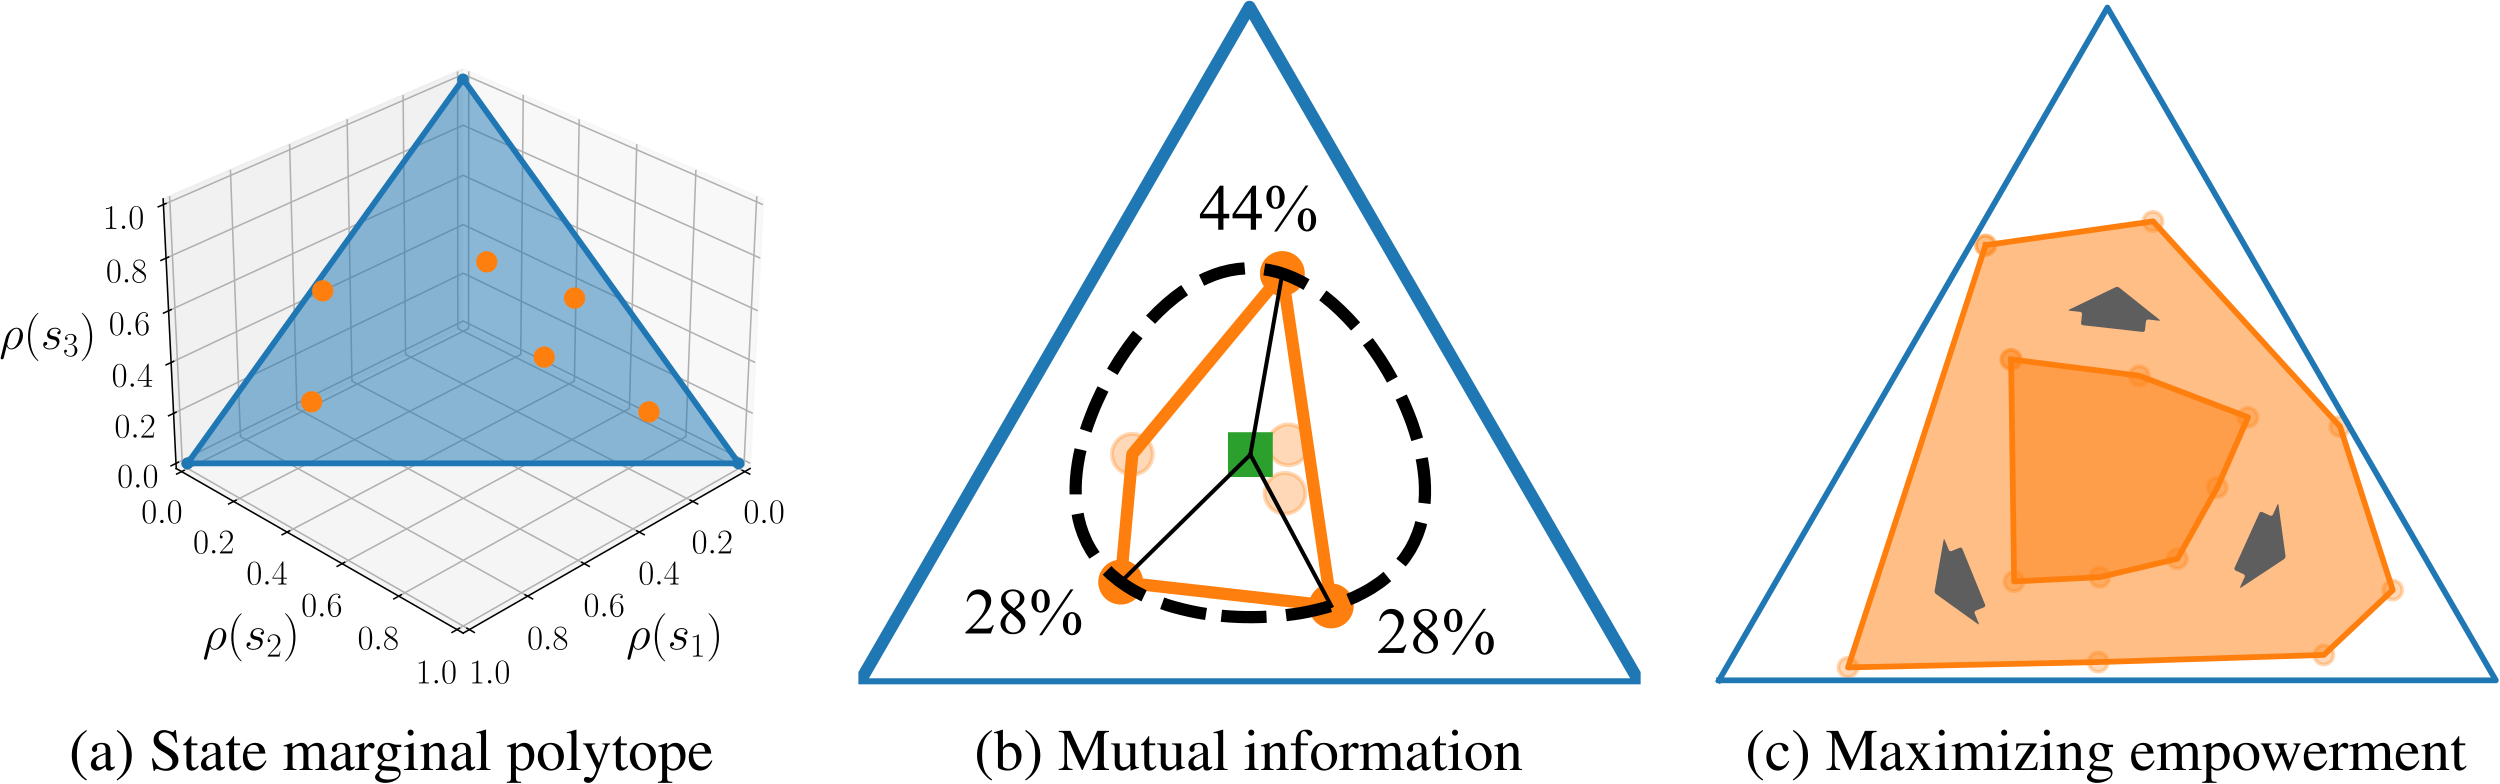 <?xml version="1.0" encoding="UTF-8"?>
<svg xmlns="http://www.w3.org/2000/svg" xmlns:xlink="http://www.w3.org/1999/xlink" width="1330" height="417" viewBox="0 0 1330 417">
<defs>
<g>
<g id="glyph-0-0">
<path d="M 7.766 -5.938 C 7.766 -7.062 7.75 -8.984 6.969 -10.469 C 6.281 -11.75 5.188 -12.219 4.234 -12.219 C 3.344 -12.219 2.219 -11.812 1.516 -10.484 C 0.781 -9.094 0.703 -7.375 0.703 -5.938 C 0.703 -4.875 0.719 -3.266 1.297 -1.859 C 2.094 0.031 3.516 0.297 4.234 0.297 C 5.078 0.297 6.375 -0.062 7.141 -1.812 C 7.688 -3.094 7.766 -4.578 7.766 -5.938 Z M 4.234 0 C 3.047 0 2.344 -1.016 2.094 -2.422 C 1.891 -3.516 1.891 -5.109 1.891 -6.141 C 1.891 -7.562 1.891 -8.75 2.125 -9.875 C 2.484 -11.438 3.516 -11.922 4.234 -11.922 C 4.984 -11.922 5.969 -11.422 6.328 -9.906 C 6.562 -8.859 6.578 -7.609 6.578 -6.141 C 6.578 -4.938 6.578 -3.453 6.359 -2.359 C 5.969 -0.344 4.875 0 4.234 0 Z M 4.234 0 "/>
</g>
<g id="glyph-0-1">
<path d="M 7.703 -2.859 L 7.375 -2.859 C 7.188 -1.547 7.047 -1.328 6.969 -1.219 C 6.875 -1.078 5.547 -1.078 5.281 -1.078 L 1.734 -1.078 C 2.406 -1.797 3.703 -3.109 5.266 -4.625 C 6.391 -5.688 7.703 -6.953 7.703 -8.781 C 7.703 -10.969 5.969 -12.219 4.031 -12.219 C 2 -12.219 0.766 -10.422 0.766 -8.766 C 0.766 -8.047 1.297 -7.953 1.516 -7.953 C 1.703 -7.953 2.25 -8.062 2.25 -8.703 C 2.25 -9.281 1.781 -9.453 1.516 -9.453 C 1.406 -9.453 1.297 -9.422 1.219 -9.391 C 1.578 -10.969 2.641 -11.734 3.766 -11.734 C 5.375 -11.734 6.438 -10.469 6.438 -8.781 C 6.438 -7.172 5.484 -5.781 4.438 -4.578 L 0.766 -0.422 L 0.766 0 L 7.266 0 Z M 7.703 -2.859 "/>
</g>
<g id="glyph-0-2">
<path d="M 6.203 -11.953 C 6.203 -12.344 6.188 -12.359 5.859 -12.359 L 0.375 -3.625 L 0.375 -3.141 L 5.141 -3.141 L 5.141 -1.328 C 5.141 -0.672 5.109 -0.484 3.812 -0.484 L 3.453 -0.484 L 3.453 0 C 4.047 -0.031 5.047 -0.031 5.672 -0.031 C 6.297 -0.031 7.297 -0.031 7.891 0 L 7.891 -0.484 L 7.547 -0.484 C 6.25 -0.484 6.203 -0.672 6.203 -1.328 L 6.203 -3.141 L 8.094 -3.141 L 8.094 -3.625 L 6.203 -3.625 Z M 5.188 -10.734 L 5.188 -3.625 L 0.734 -3.625 Z M 5.188 -10.734 "/>
</g>
<g id="glyph-0-3">
<path d="M 1.953 -6.375 C 1.953 -10.797 4.031 -11.797 5.234 -11.797 C 5.625 -11.797 6.562 -11.719 6.938 -11 C 6.641 -11 6.078 -11 6.078 -10.344 C 6.078 -9.859 6.484 -9.688 6.75 -9.688 C 6.906 -9.688 7.406 -9.766 7.406 -10.391 C 7.406 -11.547 6.484 -12.219 5.219 -12.219 C 3.016 -12.219 0.703 -9.922 0.703 -5.844 C 0.703 -0.812 2.797 0.297 4.266 0.297 C 6.062 0.297 7.766 -1.312 7.766 -3.797 C 7.766 -6.094 6.266 -7.781 4.375 -7.781 C 3.25 -7.781 2.422 -7.047 1.953 -5.75 Z M 4.266 -0.141 C 2 -0.141 2 -3.547 2 -4.234 C 2 -5.562 2.625 -7.484 4.344 -7.484 C 4.656 -7.484 5.562 -7.484 6.172 -6.203 C 6.5 -5.484 6.5 -4.734 6.5 -3.812 C 6.5 -2.812 6.5 -2.062 6.125 -1.328 C 5.719 -0.578 5.125 -0.141 4.266 -0.141 Z M 4.266 -0.141 "/>
</g>
<g id="glyph-0-4">
<path d="M 5.031 -6.656 C 6.188 -7.25 7.375 -8.141 7.375 -9.562 C 7.375 -11.234 5.75 -12.219 4.25 -12.219 C 2.562 -12.219 1.094 -11 1.094 -9.312 C 1.094 -8.859 1.203 -8.062 1.922 -7.359 C 2.109 -7.172 2.891 -6.625 3.375 -6.266 C 2.547 -5.844 0.609 -4.828 0.609 -2.797 C 0.609 -0.891 2.422 0.297 4.219 0.297 C 6.188 0.297 7.859 -1.125 7.859 -3.016 C 7.859 -4.688 6.734 -5.469 5.984 -5.969 Z M 2.609 -8.281 C 2.453 -8.375 1.719 -8.953 1.719 -9.812 C 1.719 -10.938 2.891 -11.797 4.219 -11.797 C 5.672 -11.797 6.75 -10.766 6.75 -9.562 C 6.75 -7.844 4.828 -6.859 4.734 -6.859 C 4.719 -6.859 4.688 -6.859 4.547 -6.969 Z M 6 -4.484 C 6.281 -4.281 7.172 -3.672 7.172 -2.547 C 7.172 -1.188 5.797 -0.141 4.25 -0.141 C 2.562 -0.141 1.297 -1.344 1.297 -2.812 C 1.297 -4.266 2.422 -5.484 3.703 -6.062 Z M 6 -4.484 "/>
</g>
<g id="glyph-0-5">
<path d="M 4.922 -11.812 C 4.922 -12.203 4.891 -12.219 4.641 -12.219 C 3.922 -11.344 2.828 -11.078 1.797 -11.031 C 1.734 -11.031 1.641 -11.031 1.625 -11 C 1.609 -10.969 1.609 -10.922 1.609 -10.531 C 2.188 -10.531 3.141 -10.641 3.875 -11.094 L 3.875 -1.344 C 3.875 -0.703 3.844 -0.484 2.25 -0.484 L 1.703 -0.484 L 1.703 0 C 2.594 -0.016 3.516 -0.031 4.406 -0.031 C 5.281 -0.031 6.203 -0.016 7.094 0 L 7.094 -0.484 L 6.547 -0.484 C 4.953 -0.484 4.922 -0.688 4.922 -1.344 Z M 4.922 -11.812 "/>
</g>
<g id="glyph-1-0">
<path d="M 3.406 -0.891 C 3.406 -1.422 2.953 -1.797 2.516 -1.797 C 1.984 -1.797 1.609 -1.344 1.609 -0.906 C 1.609 -0.375 2.047 0 2.5 0 C 3.031 0 3.406 -0.438 3.406 -0.891 Z M 3.406 -0.891 "/>
</g>
<g id="glyph-2-0">
<path d="M 0.797 4.438 C 0.766 4.562 0.719 4.719 0.719 4.875 C 0.719 5.266 1.031 5.516 1.406 5.516 C 1.797 5.516 2.156 5.266 2.312 4.906 C 2.406 4.672 3.125 1.594 3.953 -1.562 C 4.469 -0.281 5.422 0.25 6.422 0.25 C 9.312 0.25 12.609 -3.344 12.609 -7.219 C 12.609 -9.953 10.938 -11.328 9.172 -11.328 C 6.906 -11.328 4.156 -8.984 3.312 -5.578 Z M 6.391 -0.25 C 4.641 -0.25 4.203 -2.281 4.203 -2.594 C 4.203 -2.75 4.859 -5.188 4.922 -5.578 C 6.234 -10.672 8.75 -10.812 9.141 -10.812 C 10.297 -10.812 10.938 -9.75 10.938 -8.234 C 10.938 -6.938 10.25 -4.391 9.812 -3.312 C 9.031 -1.547 7.703 -0.25 6.391 -0.25 Z M 6.391 -0.25 "/>
</g>
<g id="glyph-3-0">
<path d="M 7.859 6.266 C 7.859 6.234 7.859 6.188 7.781 6.109 C 6.594 4.906 3.438 1.625 3.438 -6.391 C 3.438 -14.406 6.547 -17.656 7.797 -18.953 C 7.797 -18.969 7.859 -19.016 7.859 -19.094 C 7.859 -19.172 7.781 -19.234 7.672 -19.234 C 7.391 -19.234 5.219 -17.328 3.953 -14.5 C 2.672 -11.656 2.312 -8.875 2.312 -6.422 C 2.312 -4.562 2.484 -1.438 4.031 1.875 C 5.266 4.547 7.375 6.422 7.672 6.422 C 7.797 6.422 7.859 6.359 7.859 6.266 Z M 7.859 6.266 "/>
</g>
<g id="glyph-3-1">
<path d="M 6.75 -6.391 C 6.75 -8.234 6.578 -11.375 5.031 -14.688 C 3.797 -17.359 1.688 -19.234 1.391 -19.234 C 1.312 -19.234 1.203 -19.203 1.203 -19.078 C 1.203 -19.016 1.234 -19 1.266 -18.953 C 2.484 -17.656 5.625 -14.406 5.625 -6.422 C 5.625 1.594 2.516 4.859 1.266 6.141 C 1.234 6.188 1.203 6.219 1.203 6.266 C 1.203 6.391 1.312 6.422 1.391 6.422 C 1.672 6.422 3.844 4.516 5.109 1.688 C 6.391 -1.156 6.75 -3.922 6.75 -6.391 Z M 6.75 -6.391 "/>
</g>
<g id="glyph-4-0">
<path d="M 5.859 -5.141 C 6.297 -5.062 6.984 -4.906 7.141 -4.875 C 7.469 -4.781 8.625 -4.359 8.625 -3.125 C 8.625 -2.344 7.906 -0.25 4.922 -0.25 C 4.391 -0.25 2.469 -0.328 1.953 -1.75 C 2.984 -1.625 3.484 -2.406 3.484 -2.984 C 3.484 -3.516 3.125 -3.797 2.625 -3.797 C 2.047 -3.797 1.312 -3.359 1.312 -2.203 C 1.312 -0.688 2.844 0.25 4.906 0.25 C 8.812 0.25 9.953 -2.625 9.953 -3.953 C 9.953 -4.344 9.953 -5.062 9.141 -5.875 C 8.5 -6.5 7.875 -6.625 6.5 -6.906 C 5.797 -7.062 4.703 -7.297 4.703 -8.453 C 4.703 -8.953 5.156 -10.812 7.594 -10.812 C 8.672 -10.812 9.734 -10.391 9.984 -9.469 C 8.859 -9.469 8.812 -8.5 8.812 -8.469 C 8.812 -7.938 9.297 -7.781 9.531 -7.781 C 9.891 -7.781 10.609 -8.062 10.609 -9.141 C 10.609 -10.219 9.625 -11.328 7.625 -11.328 C 4.266 -11.328 3.359 -8.672 3.359 -7.625 C 3.359 -5.672 5.266 -5.266 5.859 -5.141 Z M 5.859 -5.141 "/>
</g>
<g id="glyph-5-0">
<path d="M 4.781 -11.484 C 4.781 -11.859 4.766 -11.875 4.516 -11.875 C 3.812 -11.031 2.75 -10.766 1.75 -10.734 C 1.688 -10.734 1.594 -10.734 1.578 -10.688 C 1.562 -10.656 1.562 -10.625 1.562 -10.234 C 2.125 -10.234 3.047 -10.344 3.766 -10.781 L 3.766 -1.312 C 3.766 -0.688 3.734 -0.469 2.188 -0.469 L 1.656 -0.469 L 1.656 0 C 2.516 -0.016 3.406 -0.031 4.281 -0.031 C 5.141 -0.031 6.031 -0.016 6.906 0 L 6.906 -0.469 L 6.359 -0.469 C 4.812 -0.469 4.781 -0.672 4.781 -1.312 Z M 4.781 -11.484 "/>
</g>
<g id="glyph-5-1">
<path d="M 7.5 -2.781 L 7.172 -2.781 C 6.984 -1.516 6.844 -1.297 6.781 -1.188 C 6.688 -1.047 5.391 -1.047 5.141 -1.047 L 1.688 -1.047 C 2.328 -1.75 3.594 -3.016 5.125 -4.484 C 6.219 -5.531 7.5 -6.75 7.5 -8.531 C 7.5 -10.656 5.797 -11.875 3.922 -11.875 C 1.938 -11.875 0.734 -10.141 0.734 -8.516 C 0.734 -7.812 1.25 -7.719 1.469 -7.719 C 1.656 -7.719 2.188 -7.828 2.188 -8.469 C 2.188 -9.016 1.719 -9.188 1.469 -9.188 C 1.359 -9.188 1.25 -9.156 1.188 -9.125 C 1.531 -10.656 2.562 -11.406 3.672 -11.406 C 5.234 -11.406 6.25 -10.172 6.25 -8.531 C 6.25 -6.969 5.344 -5.625 4.312 -4.453 L 0.734 -0.406 L 0.734 0 L 7.062 0 Z M 7.5 -2.781 "/>
</g>
<g id="glyph-5-2">
<path d="M 3.969 -6.109 C 5.562 -6.109 6.266 -4.719 6.266 -3.125 C 6.266 -0.969 5.125 -0.141 4.078 -0.141 C 3.125 -0.141 1.578 -0.609 1.094 -2 C 1.188 -1.953 1.281 -1.953 1.359 -1.953 C 1.797 -1.953 2.125 -2.25 2.125 -2.719 C 2.125 -3.234 1.719 -3.469 1.359 -3.469 C 1.062 -3.469 0.594 -3.328 0.594 -2.656 C 0.594 -1 2.203 0.281 4.109 0.281 C 6.109 0.281 7.641 -1.281 7.641 -3.109 C 7.641 -4.844 6.203 -6.109 4.484 -6.312 C 5.859 -6.594 7.172 -7.812 7.172 -9.453 C 7.172 -10.859 5.75 -11.875 4.125 -11.875 C 2.5 -11.875 1.062 -10.875 1.062 -9.438 C 1.062 -8.797 1.531 -8.703 1.766 -8.703 C 2.141 -8.703 2.469 -8.938 2.469 -9.391 C 2.469 -9.859 2.141 -10.094 1.766 -10.094 C 1.688 -10.094 1.594 -10.094 1.531 -10.062 C 2.047 -11.25 3.469 -11.469 4.094 -11.469 C 4.719 -11.469 5.906 -11.156 5.906 -9.438 C 5.906 -8.938 5.844 -8.031 5.234 -7.234 C 4.688 -6.547 4.078 -6.5 3.484 -6.453 C 3.391 -6.453 2.984 -6.422 2.906 -6.422 C 2.781 -6.391 2.719 -6.375 2.719 -6.25 C 2.719 -6.125 2.734 -6.109 3.094 -6.109 Z M 3.969 -6.109 "/>
</g>
<g id="glyph-6-0">
<path d="M 9.281 -21.266 C 6.953 -19.766 6.016 -18.938 4.844 -17.5 C 2.609 -14.766 1.516 -11.609 1.516 -7.938 C 1.516 -3.938 2.672 -0.844 5.438 2.359 C 6.734 3.875 7.547 4.562 9.188 5.562 L 9.562 5.062 C 7.047 3.078 6.172 1.984 5.312 -0.375 C 4.562 -2.484 4.219 -4.875 4.219 -8.031 C 4.219 -11.328 4.625 -13.906 5.469 -15.859 C 6.359 -17.812 7.297 -18.938 9.562 -20.766 Z M 9.281 -21.266 "/>
</g>
<g id="glyph-6-1">
<path d="M 13.906 -2.078 C 13.375 -1.641 13 -1.484 12.531 -1.484 C 11.797 -1.484 11.578 -1.922 11.578 -3.297 L 11.578 -9.438 C 11.578 -11.078 11.422 -11.984 10.953 -12.75 C 10.266 -13.875 8.906 -14.469 7.047 -14.469 C 4.094 -14.469 1.766 -12.938 1.766 -10.953 C 1.766 -10.234 2.391 -9.594 3.109 -9.594 C 3.875 -9.594 4.531 -10.234 4.531 -10.922 C 4.531 -11.047 4.5 -11.203 4.469 -11.422 C 4.406 -11.703 4.375 -11.953 4.375 -12.172 C 4.375 -13.031 5.375 -13.719 6.641 -13.719 C 8.188 -13.719 9.031 -12.812 9.031 -11.109 L 9.031 -9.188 C 4.188 -7.234 3.656 -6.984 2.297 -5.797 C 1.609 -5.156 1.172 -4.094 1.172 -3.047 C 1.172 -1.062 2.547 0.312 4.469 0.312 C 5.859 0.312 7.141 -0.344 9.062 -1.984 C 9.219 -0.344 9.781 0.312 11.078 0.312 C 12.141 0.312 12.812 -0.062 13.906 -1.266 Z M 9.031 -3.875 C 9.031 -2.891 8.875 -2.609 8.219 -2.234 C 7.453 -1.797 6.578 -1.516 5.922 -1.516 C 4.812 -1.516 3.938 -2.578 3.938 -3.938 L 3.938 -4.062 C 3.938 -5.922 5.219 -7.047 9.031 -8.438 Z M 9.031 -3.875 "/>
</g>
<g id="glyph-6-2">
<path d="M 1.203 5.562 C 3.531 4.062 4.469 3.234 5.641 1.797 C 7.875 -0.938 8.969 -4.094 8.969 -7.766 C 8.969 -11.797 7.797 -14.859 5.031 -18.062 C 3.75 -19.578 2.922 -20.266 1.297 -21.266 L 0.906 -20.766 C 3.438 -18.781 4.281 -17.688 5.156 -15.328 C 5.922 -13.219 6.266 -10.828 6.266 -7.672 C 6.266 -4.406 5.859 -1.797 5 0.125 C 4.125 2.109 3.172 3.234 0.906 5.062 Z M 1.203 5.562 "/>
</g>
<g id="glyph-6-3">
<path d="M 14.062 -21.266 L 13.406 -21.266 C 13.281 -20.547 12.938 -20.203 12.406 -20.203 C 12.078 -20.203 11.547 -20.328 11.016 -20.578 C 9.844 -21.016 8.688 -21.266 7.672 -21.266 C 6.328 -21.266 4.938 -20.734 3.906 -19.828 C 2.797 -18.844 2.234 -17.531 2.234 -15.891 C 2.234 -13.375 3.625 -11.609 7.141 -9.75 C 9.406 -8.562 11.047 -7.266 11.828 -6.078 C 12.109 -5.672 12.266 -5 12.266 -4.25 C 12.266 -2.141 10.703 -0.688 8.406 -0.688 C 5.594 -0.688 3.625 -2.422 2.047 -6.266 L 1.328 -6.266 L 2.266 0.406 L 2.953 0.406 C 2.984 -0.188 3.359 -0.625 3.844 -0.625 C 4.188 -0.625 4.719 -0.5 5.312 -0.281 C 6.516 0.188 7.766 0.438 9.031 0.438 C 12.656 0.438 15.453 -2.047 15.453 -5.281 C 15.453 -7.875 13.719 -9.906 9.562 -12.141 C 6.266 -13.969 4.938 -15.359 4.938 -17.062 C 4.938 -18.781 6.266 -19.984 8.219 -19.984 C 9.625 -19.984 10.953 -19.391 12.047 -18.25 C 13.031 -17.25 13.469 -16.422 13.969 -14.562 L 14.766 -14.562 Z M 14.062 -21.266 "/>
</g>
<g id="glyph-6-4">
<path d="M 8.031 -14.156 L 4.844 -14.156 L 4.844 -17.812 C 4.844 -18.125 4.812 -18.219 4.625 -18.219 C 4.406 -17.938 4.219 -17.656 4 -17.344 C 2.797 -15.609 1.453 -14.094 0.938 -13.969 C 0.594 -13.75 0.406 -13.531 0.406 -13.375 C 0.406 -13.281 0.438 -13.219 0.531 -13.156 L 2.203 -13.156 L 2.203 -3.688 C 2.203 -1.031 3.141 0.312 5 0.312 C 6.547 0.312 7.734 -0.438 8.781 -2.078 L 8.375 -2.422 C 7.703 -1.641 7.172 -1.328 6.484 -1.328 C 5.312 -1.328 4.844 -2.172 4.844 -4.156 L 4.844 -13.156 L 8.031 -13.156 Z M 8.031 -14.156 "/>
</g>
<g id="glyph-6-5">
<path d="M 12.844 -5.156 C 11.328 -2.766 9.969 -1.859 7.969 -1.859 C 6.172 -1.859 4.812 -2.766 3.906 -4.562 C 3.328 -5.766 3.109 -6.797 3.047 -8.719 L 12.75 -8.719 C 12.5 -10.766 12.172 -11.672 11.391 -12.688 C 10.453 -13.812 9 -14.469 7.359 -14.469 C 5.797 -14.469 4.312 -13.906 3.109 -12.844 C 1.641 -11.547 0.781 -9.312 0.781 -6.734 C 0.781 -2.391 3.047 0.312 6.672 0.312 C 9.656 0.312 12.016 -1.547 13.344 -4.938 Z M 3.109 -9.719 C 3.469 -12.172 4.531 -13.344 6.453 -13.344 C 8.375 -13.344 9.125 -12.469 9.531 -9.719 Z M 3.109 -9.719 "/>
</g>
<g id="glyph-6-6">
<path d="M 0.594 -12.531 C 1 -12.625 1.266 -12.656 1.609 -12.656 C 2.422 -12.656 2.703 -12.141 2.703 -10.641 L 2.703 -2.672 C 2.703 -0.969 2.266 -0.5 0.5 -0.469 L 0.5 0 L 7.484 0 L 7.484 -0.469 C 5.828 -0.531 5.344 -0.875 5.344 -2.109 L 5.344 -10.984 C 5.344 -11.047 5.594 -11.359 5.828 -11.578 C 6.609 -12.297 7.969 -12.844 9.062 -12.844 C 10.453 -12.844 11.141 -11.734 11.141 -9.531 L 11.141 -2.703 C 11.141 -0.938 10.797 -0.594 9 -0.469 L 9 0 L 16.047 0 L 16.047 -0.469 C 14.25 -0.5 13.781 -1.031 13.781 -2.984 L 13.781 -10.922 C 14.734 -12.266 15.766 -12.844 17.219 -12.844 C 19 -12.844 19.578 -11.984 19.578 -9.375 L 19.578 -2.734 C 19.578 -0.938 19.328 -0.688 17.5 -0.469 L 17.5 0 L 24.391 0 L 24.391 -0.469 L 23.562 -0.531 C 22.625 -0.594 22.219 -1.172 22.219 -2.391 L 22.219 -8.875 C 22.219 -12.594 20.984 -14.469 18.562 -14.469 C 16.734 -14.469 15.141 -13.656 13.438 -11.828 C 12.875 -13.625 11.797 -14.469 10.094 -14.469 C 8.719 -14.469 7.828 -14.031 5.219 -12.047 L 5.219 -14.406 L 5 -14.469 C 3.406 -13.875 2.328 -13.531 0.594 -13.062 Z M 0.594 -12.531 "/>
</g>
<g id="glyph-6-7">
<path d="M 0.219 -12.266 C 0.656 -12.375 0.938 -12.406 1.328 -12.406 C 2.109 -12.406 2.391 -11.891 2.391 -10.516 L 2.391 -2.641 C 2.391 -1.062 2.172 -0.844 0.156 -0.469 L 0.156 0 L 7.703 0 L 7.703 -0.469 C 5.562 -0.562 5.031 -1.031 5.031 -2.828 L 5.031 -9.906 C 5.031 -10.922 6.391 -12.5 7.234 -12.5 C 7.422 -12.5 7.703 -12.328 8.062 -12.016 C 8.562 -11.578 8.906 -11.391 9.312 -11.391 C 10.062 -11.391 10.547 -11.922 10.547 -12.812 C 10.547 -13.844 9.875 -14.469 8.812 -14.469 C 7.484 -14.469 6.578 -13.75 5.031 -11.516 L 5.031 -14.406 L 4.875 -14.469 C 3.203 -13.781 2.078 -13.375 0.219 -12.781 Z M 0.219 -12.266 "/>
</g>
<g id="glyph-6-8">
<path d="M 14.797 -12.203 L 14.797 -13.438 L 12.375 -13.438 C 11.734 -13.438 11.266 -13.531 10.641 -13.75 L 9.938 -14 C 9.094 -14.312 8.25 -14.469 7.422 -14.469 C 4.5 -14.469 2.172 -12.203 2.172 -9.344 C 2.172 -7.359 3.016 -6.172 5.094 -5.125 C 4.5 -4.562 3.938 -4.031 3.75 -3.875 C 2.703 -2.953 2.297 -2.328 2.297 -1.703 C 2.297 -1.031 2.672 -0.656 3.969 -0.031 C 1.734 1.609 0.875 2.641 0.875 3.812 C 0.875 5.469 3.328 6.859 6.328 6.859 C 8.688 6.859 11.141 6.047 12.781 4.719 C 13.969 3.75 14.5 2.734 14.5 1.547 C 14.5 -0.406 13.031 -1.734 10.703 -1.828 L 6.641 -2.016 C 4.969 -2.078 4.188 -2.359 4.188 -2.859 C 4.188 -3.5 5.219 -4.594 6.078 -4.844 C 6.359 -4.812 6.578 -4.781 6.672 -4.781 C 7.266 -4.719 7.672 -4.688 7.875 -4.688 C 9.031 -4.688 10.297 -5.156 11.266 -6.016 C 12.297 -6.891 12.781 -8 12.781 -9.562 C 12.781 -10.484 12.625 -11.203 12.172 -12.203 Z M 4.625 0.062 C 5.672 0.281 8.188 0.469 9.719 0.469 C 12.594 0.469 13.625 0.875 13.625 2.016 C 13.625 3.844 11.234 5.062 7.672 5.062 C 4.906 5.062 3.078 4.156 3.078 2.766 C 3.078 2.047 3.297 1.641 4.625 0.062 Z M 4.781 -10.641 C 4.781 -12.5 5.672 -13.594 7.109 -13.594 C 8.094 -13.594 8.906 -13.062 9.406 -12.109 C 9.969 -11.016 10.359 -9.562 10.359 -8.344 C 10.359 -6.578 9.438 -5.469 8 -5.469 C 6.109 -5.469 4.781 -7.516 4.781 -10.547 Z M 4.781 -10.641 "/>
</g>
<g id="glyph-6-9">
<path d="M 5.5 -14.469 L 0.625 -12.75 L 0.625 -12.266 L 0.875 -12.297 C 1.266 -12.375 1.672 -12.406 1.953 -12.406 C 2.703 -12.406 2.984 -11.891 2.984 -10.516 L 2.984 -3.203 C 2.984 -0.938 2.672 -0.594 0.5 -0.469 L 0.5 0 L 7.969 0 L 7.969 -0.469 C 5.891 -0.625 5.641 -0.938 5.641 -3.203 L 5.641 -14.375 Z M 4.031 -21.5 C 3.172 -21.5 2.453 -20.766 2.453 -19.891 C 2.453 -19 3.141 -18.281 4.031 -18.281 C 4.938 -18.281 5.672 -18.969 5.672 -19.891 C 5.672 -20.766 4.938 -21.5 4.031 -21.5 Z M 4.031 -21.5 "/>
</g>
<g id="glyph-6-10">
<path d="M 0.5 -12.531 C 0.688 -12.625 1 -12.656 1.359 -12.656 C 2.234 -12.656 2.516 -12.172 2.516 -10.641 L 2.516 -2.828 C 2.516 -1.031 2.172 -0.594 0.562 -0.469 L 0.562 0 L 7.234 0 L 7.234 -0.469 C 5.641 -0.594 5.156 -0.969 5.156 -2.109 L 5.156 -10.953 C 6.672 -12.375 7.359 -12.75 8.406 -12.75 C 9.938 -12.75 10.703 -11.766 10.703 -9.688 L 10.703 -3.109 C 10.703 -1.141 10.297 -0.594 8.719 -0.469 L 8.719 0 L 15.266 0 L 15.266 -0.469 C 13.719 -0.625 13.344 -1 13.344 -2.547 L 13.344 -9.75 C 13.344 -12.719 11.953 -14.469 9.625 -14.469 C 8.188 -14.469 7.203 -13.938 5.062 -11.922 L 5.062 -14.406 L 4.844 -14.469 C 3.297 -13.906 2.234 -13.562 0.5 -13.062 Z M 0.5 -12.531 "/>
</g>
<g id="glyph-6-11">
<path d="M 0.594 -19.609 L 0.781 -19.609 C 1.141 -19.641 1.516 -19.672 1.766 -19.672 C 2.766 -19.672 3.078 -19.234 3.078 -17.75 L 3.078 -2.734 C 3.078 -1.031 2.641 -0.625 0.656 -0.469 L 0.656 0 L 8.094 0 L 8.094 -0.469 C 6.109 -0.594 5.734 -0.906 5.734 -2.641 L 5.734 -21.438 L 5.594 -21.5 C 3.969 -20.953 2.766 -20.641 0.594 -20.109 Z M 0.594 -19.609 "/>
</g>
<g id="glyph-6-12">
<path d="M 0.281 -12.375 C 0.562 -12.406 0.781 -12.406 1.062 -12.406 C 2.141 -12.406 2.359 -12.078 2.359 -10.609 L 2.359 4.125 C 2.359 5.766 2.016 6.109 0.156 6.297 L 0.156 6.828 L 7.766 6.828 L 7.766 6.266 C 5.406 6.234 5 5.891 5 3.906 L 5 -1.031 C 6.109 0 6.859 0.312 8.188 0.312 C 11.891 0.312 14.797 -3.203 14.797 -7.766 C 14.797 -11.672 12.594 -14.469 9.531 -14.469 C 7.766 -14.469 6.391 -13.688 5 -11.984 L 5 -14.406 L 4.812 -14.469 C 3.109 -13.812 2.016 -13.406 0.281 -12.875 Z M 5 -10.516 C 5 -11.453 6.766 -12.594 8.219 -12.594 C 10.547 -12.594 12.078 -10.203 12.078 -6.547 C 12.078 -3.047 10.547 -0.688 8.281 -0.688 C 6.797 -0.688 5 -1.828 5 -2.766 Z M 5 -10.516 "/>
</g>
<g id="glyph-6-13">
<path d="M 7.875 -14.469 C 3.781 -14.469 0.906 -11.453 0.906 -7.109 C 0.906 -2.859 3.844 0.312 7.797 0.312 C 11.766 0.312 14.797 -3.016 14.797 -7.359 C 14.797 -11.484 11.891 -14.469 7.875 -14.469 Z M 7.453 -13.594 C 10.094 -13.594 11.953 -10.578 11.953 -6.266 C 11.953 -2.703 10.547 -0.562 8.188 -0.562 C 6.953 -0.562 5.797 -1.328 5.125 -2.578 C 4.25 -4.219 3.75 -6.422 3.75 -8.656 C 3.75 -11.641 5.219 -13.594 7.453 -13.594 Z M 7.453 -13.594 "/>
</g>
<g id="glyph-6-14">
<path d="M 14.953 -14.156 L 10.703 -14.156 L 10.703 -13.688 C 11.703 -13.688 12.203 -13.406 12.203 -12.906 C 12.203 -12.781 12.172 -12.594 12.078 -12.375 L 9.031 -3.688 L 5.406 -11.641 C 5.219 -12.078 5.094 -12.5 5.094 -12.844 C 5.094 -13.406 5.562 -13.625 6.922 -13.688 L 6.922 -14.156 L 0.438 -14.156 L 0.438 -13.719 C 1.266 -13.594 1.797 -13.25 2.047 -12.719 L 5.641 -4.969 L 5.734 -4.719 L 6.203 -3.781 C 7.078 -2.203 7.578 -1.062 7.578 -0.594 C 7.578 -0.125 6.859 1.859 6.328 2.797 C 5.891 3.625 5.188 4.219 4.75 4.219 C 4.562 4.219 4.281 4.156 3.969 4 C 3.359 3.781 2.828 3.656 2.297 3.656 C 1.578 3.656 0.938 4.281 0.938 5.031 C 0.938 6.078 1.953 6.859 3.266 6.859 C 5.375 6.859 6.891 5.094 8.594 0.562 L 13.438 -12.266 C 13.844 -13.281 14.188 -13.594 14.953 -13.688 Z M 14.953 -14.156 "/>
</g>
<g id="glyph-6-15">
<path d="M 4.812 -21.438 L 4.656 -21.5 C 3.328 -21.016 2.484 -20.766 1 -20.359 L 0.094 -20.109 L 0.094 -19.609 C 0.281 -19.641 0.406 -19.641 0.625 -19.641 C 1.891 -19.641 2.172 -19.359 2.172 -18.031 L 2.172 -1.703 C 2.172 -0.719 4.844 0.312 7.359 0.312 C 11.516 0.312 14.734 -3.141 14.734 -7.641 C 14.734 -11.516 12.328 -14.469 9.188 -14.469 C 7.266 -14.469 5.438 -13.344 4.812 -11.797 Z M 4.812 -10.141 C 4.812 -11.359 6.297 -12.5 7.938 -12.5 C 10.391 -12.5 11.953 -10.031 11.953 -6.203 C 11.953 -2.703 10.453 -0.688 7.875 -0.688 C 6.234 -0.688 4.812 -1.422 4.812 -2.203 Z M 4.812 -10.141 "/>
</g>
<g id="glyph-6-16">
<path d="M 21.203 -18.031 L 21.203 -3.781 C 21.203 -1.172 20.828 -0.75 18.344 -0.594 L 18.344 0 L 27.156 0 L 27.156 -0.594 C 24.859 -0.75 24.422 -1.203 24.422 -3.438 L 24.422 -17.406 C 24.422 -19.641 24.828 -20.047 27.156 -20.234 L 27.156 -20.828 L 20.891 -20.828 L 13.938 -4.938 L 6.672 -20.828 L 0.438 -20.828 L 0.438 -20.234 C 3.016 -20.078 3.438 -19.703 3.438 -17.406 L 3.438 -4.625 C 3.438 -1.391 2.984 -0.781 0.375 -0.594 L 0.375 0 L 7.766 0 L 7.766 -0.594 C 5.344 -0.719 4.812 -1.453 4.812 -4.625 L 4.812 -17.312 L 12.719 0 L 13.156 0 Z M 21.203 -18.031 "/>
</g>
<g id="glyph-6-17">
<path d="M 15.078 -1.578 L 14.922 -1.578 C 13.469 -1.578 13.125 -1.922 13.125 -3.359 L 13.125 -14.156 L 8.156 -14.156 L 8.156 -13.625 C 10.094 -13.531 10.484 -13.219 10.484 -11.641 L 10.484 -4.25 C 10.484 -3.359 10.328 -2.922 9.875 -2.578 C 9.031 -1.891 8.062 -1.516 7.109 -1.516 C 5.891 -1.516 4.875 -2.578 4.875 -3.906 L 4.875 -14.156 L 0.281 -14.156 L 0.281 -13.719 C 1.797 -13.625 2.234 -13.156 2.234 -11.703 L 2.234 -3.781 C 2.234 -1.297 3.75 0.312 6.047 0.312 C 7.203 0.312 8.438 -0.188 9.281 -1.031 L 10.641 -2.391 L 10.641 0.219 L 10.766 0.281 C 12.328 -0.344 13.469 -0.688 15.078 -1.141 Z M 15.078 -1.578 "/>
</g>
<g id="glyph-6-18">
<path d="M 9.719 -14.156 L 5.859 -14.156 L 5.859 -17.812 C 5.859 -19.641 6.453 -20.609 7.641 -20.609 C 8.312 -20.609 8.75 -20.297 9.312 -19.391 C 9.812 -18.562 10.203 -18.25 10.734 -18.25 C 11.453 -18.25 12.047 -18.812 12.047 -19.547 C 12.047 -20.672 10.672 -21.5 8.781 -21.5 C 6.828 -21.5 5.156 -20.641 4.344 -19.203 C 3.531 -17.812 3.266 -16.672 3.234 -14.156 L 0.656 -14.156 L 0.656 -13.156 L 3.234 -13.156 L 3.234 -3.266 C 3.234 -0.969 2.891 -0.594 0.625 -0.469 L 0.625 0 L 8.812 0 L 8.812 -0.469 C 6.234 -0.562 5.891 -0.906 5.891 -3.266 L 5.891 -13.156 L 9.719 -13.156 Z M 9.719 -14.156 "/>
</g>
<g id="glyph-6-19">
<path d="M 12.531 -4.906 C 11.016 -2.703 9.875 -1.953 8.094 -1.953 C 5.219 -1.953 3.203 -4.469 3.203 -8.094 C 3.203 -11.328 4.938 -13.562 7.484 -13.562 C 8.625 -13.562 9.031 -13.219 9.344 -12.047 L 9.531 -11.359 C 9.781 -10.484 10.359 -9.906 11.016 -9.906 C 11.828 -9.906 12.531 -10.516 12.531 -11.234 C 12.531 -13 10.328 -14.469 7.672 -14.469 C 6.141 -14.469 4.531 -13.844 3.234 -12.719 C 1.672 -11.328 0.781 -9.188 0.781 -6.703 C 0.781 -2.609 3.266 0.312 6.766 0.312 C 8.188 0.312 9.438 -0.188 10.578 -1.172 C 11.422 -1.922 12.016 -2.766 12.969 -4.625 Z M 12.531 -4.906 "/>
</g>
<g id="glyph-6-20">
<path d="M 8.75 0 L 15.078 0 L 15.078 -0.469 C 14.094 -0.469 13.469 -0.969 12.5 -2.359 L 8.469 -8.531 L 11.078 -12.297 C 11.672 -13.156 12.625 -13.656 13.625 -13.688 L 13.625 -14.156 L 8.656 -14.156 L 8.656 -13.688 C 9.594 -13.625 9.906 -13.438 9.906 -13 C 9.906 -12.625 9.531 -11.922 8.75 -10.953 C 8.594 -10.766 8.219 -10.203 7.797 -9.562 L 7.359 -10.203 C 6.484 -11.516 5.922 -12.594 5.922 -13 C 5.922 -13.438 6.328 -13.656 7.266 -13.688 L 7.266 -14.156 L 0.75 -14.156 L 0.75 -13.688 L 1.031 -13.688 C 1.984 -13.688 2.484 -13.281 3.469 -11.797 L 6.422 -7.266 L 2.828 -2.078 C 1.891 -0.781 1.578 -0.562 0.531 -0.469 L 0.531 0 L 5.094 0 L 5.094 -0.469 C 4.219 -0.469 3.844 -0.625 3.844 -1.031 C 3.844 -1.234 4.062 -1.703 4.469 -2.328 L 6.953 -6.203 L 9.812 -1.797 C 9.938 -1.609 10 -1.422 10 -1.234 C 10 -0.656 9.781 -0.531 8.75 -0.469 Z M 8.75 0 "/>
</g>
<g id="glyph-6-21">
<path d="M 13.156 -4.25 L 12.594 -4.375 C 12.266 -2.797 12.078 -2.297 11.672 -1.766 C 11.234 -1.234 10.172 -0.938 8.562 -0.938 L 4.219 -0.938 L 12.688 -13.688 L 12.688 -14.156 L 1.766 -14.156 L 1.672 -10.453 L 2.234 -10.453 C 2.516 -12.75 2.984 -13.219 4.875 -13.219 L 9.219 -13.219 L 0.844 -0.469 L 0.844 0 L 12.719 0 Z M 13.156 -4.25 "/>
</g>
<g id="glyph-6-22">
<path d="M 17.969 -14.156 L 17.969 -13.688 C 19.031 -13.469 19.359 -13.25 19.359 -12.719 C 19.359 -12.234 19.172 -11.484 18.812 -10.641 L 15.984 -3.656 L 13.344 -10.703 C 12.812 -12.141 12.812 -12.141 12.812 -12.562 C 12.812 -13.25 13.156 -13.469 14.641 -13.688 L 14.641 -14.156 L 8.25 -14.156 L 8.25 -13.688 C 9.406 -13.562 9.781 -13.219 10.422 -11.516 C 10.641 -10.922 10.859 -10.328 11.047 -9.75 L 8.188 -3.5 L 5.062 -11.703 C 4.938 -12.016 4.875 -12.328 4.875 -12.656 C 4.875 -13.312 5.25 -13.562 6.328 -13.688 L 6.328 -14.156 L 0.656 -14.156 L 0.656 -13.688 C 1.391 -13.625 1.641 -13.312 2.328 -11.703 L 6.578 -0.938 C 6.953 0 7.203 0.438 7.391 0.438 C 7.547 0.438 7.797 0.031 8.188 -0.781 L 11.703 -8.344 L 14.562 -0.906 C 15.016 0.25 15.141 0.438 15.328 0.438 C 15.547 0.438 15.703 0.156 16.203 -1.094 L 20.547 -11.984 C 21.109 -13.312 21.203 -13.469 21.844 -13.688 L 21.844 -14.156 Z M 17.969 -14.156 "/>
</g>
<g id="glyph-7-0">
<path d="M 15.891 -4.422 L 14.281 0 L 0.75 0 L 0.75 -0.625 C 4.727 -4.258 7.531 -7.227 9.156 -9.531 C 10.781 -11.832 11.594 -13.938 11.594 -15.844 C 11.594 -17.301 11.145 -18.5 10.25 -19.438 C 9.363 -20.375 8.301 -20.844 7.062 -20.844 C 5.926 -20.844 4.91 -20.508 4.016 -19.844 C 3.117 -19.188 2.457 -18.223 2.031 -16.953 L 1.406 -16.953 C 1.688 -19.035 2.41 -20.633 3.578 -21.75 C 4.742 -22.875 6.203 -23.438 7.953 -23.438 C 9.816 -23.438 11.367 -22.836 12.609 -21.641 C 13.859 -20.441 14.484 -19.031 14.484 -17.406 C 14.484 -16.238 14.211 -15.078 13.672 -13.922 C 12.836 -12.086 11.484 -10.148 9.609 -8.109 C 6.805 -5.035 5.051 -3.188 4.344 -2.562 L 10.344 -2.562 C 11.562 -2.562 12.414 -2.602 12.906 -2.688 C 13.395 -2.781 13.836 -2.961 14.234 -3.234 C 14.629 -3.516 14.973 -3.91 15.266 -4.422 Z M 15.891 -4.422 "/>
</g>
<g id="glyph-7-1">
<path d="M 6.656 -11.562 C 4.832 -13.051 3.66 -14.242 3.141 -15.141 C 2.617 -16.047 2.359 -16.988 2.359 -17.969 C 2.359 -19.457 2.93 -20.738 4.078 -21.812 C 5.234 -22.895 6.766 -23.438 8.672 -23.438 C 10.516 -23.438 12 -22.93 13.125 -21.922 C 14.258 -20.922 14.828 -19.773 14.828 -18.484 C 14.828 -17.629 14.52 -16.754 13.906 -15.859 C 13.301 -14.973 12.035 -13.926 10.109 -12.719 C 12.098 -11.176 13.41 -9.969 14.047 -9.094 C 14.91 -7.938 15.344 -6.723 15.344 -5.453 C 15.344 -3.836 14.723 -2.457 13.484 -1.312 C 12.254 -0.164 10.645 0.406 8.656 0.406 C 6.477 0.406 4.781 -0.273 3.562 -1.641 C 2.582 -2.734 2.094 -3.93 2.094 -5.234 C 2.094 -6.242 2.43 -7.25 3.109 -8.25 C 3.797 -9.25 4.977 -10.352 6.656 -11.562 Z M 9.312 -13.375 C 10.664 -14.594 11.52 -15.551 11.875 -16.25 C 12.238 -16.957 12.422 -17.758 12.422 -18.656 C 12.422 -19.844 12.086 -20.77 11.422 -21.438 C 10.754 -22.113 9.848 -22.453 8.703 -22.453 C 7.547 -22.453 6.609 -22.117 5.891 -21.453 C 5.172 -20.785 4.812 -20.004 4.812 -19.109 C 4.812 -18.523 4.957 -17.938 5.25 -17.344 C 5.551 -16.758 5.977 -16.203 6.531 -15.672 Z M 7.453 -10.922 C 6.516 -10.129 5.816 -9.266 5.359 -8.328 C 4.91 -7.398 4.688 -6.395 4.688 -5.312 C 4.688 -3.852 5.082 -2.688 5.875 -1.812 C 6.676 -0.945 7.691 -0.516 8.922 -0.516 C 10.141 -0.516 11.113 -0.859 11.844 -1.547 C 12.582 -2.234 12.953 -3.066 12.953 -4.047 C 12.953 -4.859 12.738 -5.586 12.312 -6.234 C 11.508 -7.43 9.891 -8.992 7.453 -10.922 Z M 7.453 -10.922 "/>
</g>
<g id="glyph-7-2">
<path d="M 23.562 -23.484 L 6.844 0.953 L 5.328 0.953 L 22.062 -23.484 Z M 6.156 -23.484 C 7.688 -23.484 8.867 -22.848 9.703 -21.578 C 10.547 -20.316 10.969 -18.867 10.969 -17.234 C 10.969 -15.266 10.492 -13.742 9.547 -12.672 C 8.598 -11.609 7.457 -11.078 6.125 -11.078 C 5.238 -11.078 4.422 -11.32 3.672 -11.812 C 2.93 -12.301 2.336 -13.031 1.891 -14 C 1.441 -14.969 1.219 -16.047 1.219 -17.234 C 1.219 -18.422 1.441 -19.516 1.891 -20.516 C 2.348 -21.516 2.969 -22.258 3.75 -22.75 C 4.531 -23.238 5.332 -23.484 6.156 -23.484 Z M 6.109 -22.531 C 5.535 -22.531 5.023 -22.191 4.578 -21.516 C 4.129 -20.836 3.906 -19.414 3.906 -17.25 C 3.906 -15.676 4.031 -14.477 4.281 -13.656 C 4.477 -13.039 4.781 -12.562 5.188 -12.219 C 5.414 -12.02 5.707 -11.922 6.062 -11.922 C 6.602 -11.922 7.066 -12.211 7.453 -12.797 C 8.016 -13.672 8.297 -15.125 8.297 -17.156 C 8.297 -19.289 8.02 -20.797 7.469 -21.672 C 7.102 -22.242 6.648 -22.531 6.109 -22.531 Z M 22.781 -11.391 C 23.582 -11.391 24.379 -11.133 25.172 -10.625 C 25.973 -10.125 26.594 -9.383 27.031 -8.406 C 27.469 -7.438 27.688 -6.375 27.688 -5.219 C 27.688 -3.219 27.203 -1.688 26.234 -0.625 C 25.273 0.426 24.145 0.953 22.844 0.953 C 22.02 0.953 21.219 0.695 20.438 0.188 C 19.664 -0.32 19.055 -1.047 18.609 -1.984 C 18.172 -2.93 17.953 -4.008 17.953 -5.219 C 17.953 -6.395 18.172 -7.473 18.609 -8.453 C 19.055 -9.441 19.664 -10.176 20.438 -10.656 C 21.219 -11.145 22 -11.391 22.781 -11.391 Z M 22.797 -10.5 C 22.254 -10.5 21.789 -10.191 21.406 -9.578 C 20.895 -8.785 20.641 -7.289 20.641 -5.094 C 20.641 -3.07 20.898 -1.66 21.422 -0.859 C 21.797 -0.285 22.254 0 22.797 0 C 23.316 0 23.781 -0.312 24.188 -0.938 C 24.727 -1.758 25 -3.176 25 -5.188 C 25 -7.301 24.727 -8.785 24.188 -9.641 C 23.82 -10.211 23.359 -10.5 22.797 -10.5 Z M 22.797 -10.5 "/>
</g>
<g id="glyph-7-3">
<path d="M 16.141 -8.469 L 16.141 -6.062 L 13.047 -6.062 L 13.047 0 L 10.266 0 L 10.266 -6.062 L 0.547 -6.062 L 0.547 -8.234 L 11.188 -23.438 L 13.047 -23.438 L 13.047 -8.469 Z M 10.266 -8.469 L 10.266 -19.859 L 2.203 -8.469 Z M 10.266 -8.469 "/>
</g>
</g>
<clipPath id="clip-0">
<path clip-rule="nonzero" d="M 0.172 36.172 L 417.148 36.172 L 417.148 364.191 L 0.172 364.191 Z M 0.172 36.172 "/>
</clipPath>
<clipPath id="clip-1">
<path clip-rule="nonzero" d="M 70 36.172 L 414 36.172 L 414 356 L 70 356 Z M 70 36.172 "/>
</clipPath>
<clipPath id="clip-2">
<path clip-rule="nonzero" d="M 246 36.172 L 406 36.172 L 406 250 L 246 250 Z M 246 36.172 "/>
</clipPath>
<clipPath id="clip-3">
<path clip-rule="nonzero" d="M 231 36.172 L 417.148 36.172 L 417.148 264 L 231 264 Z M 231 36.172 "/>
</clipPath>
<clipPath id="clip-4">
<path clip-rule="nonzero" d="M 86 36.172 L 247 36.172 L 247 250 L 86 250 Z M 86 36.172 "/>
</clipPath>
<clipPath id="clip-5">
<path clip-rule="nonzero" d="M 72 36.172 L 261 36.172 L 261 264 L 72 264 Z M 72 36.172 "/>
</clipPath>
<clipPath id="clip-6">
<path clip-rule="nonzero" d="M 0.172 174 L 13 174 L 13 192 L 0.172 192 Z M 0.172 174 "/>
</clipPath>
<clipPath id="clip-7">
<path clip-rule="nonzero" d="M 456.266 0 L 873.219 0 L 873.219 364.191 L 456.266 364.191 Z M 456.266 0 "/>
</clipPath>
<clipPath id="clip-8">
<path clip-rule="nonzero" d="M 456.66 0 L 872.824 0 L 872.824 364.074 L 456.66 364.074 Z M 456.66 0 "/>
</clipPath>
<clipPath id="clip-9">
<path clip-rule="nonzero" d="M 912.359 2.16 L 1329.32 2.16 L 1329.32 364.191 L 912.359 364.191 Z M 912.359 2.16 "/>
</clipPath>
<clipPath id="clip-10">
<path clip-rule="nonzero" d="M 954 88 L 1302 88 L 1302 364.191 L 954 364.191 Z M 954 88 "/>
</clipPath>
<clipPath id="clip-11">
<path clip-rule="nonzero" d="M 912.359 2.16 L 1329.32 2.16 L 1329.32 364.191 L 912.359 364.191 Z M 912.359 2.16 "/>
</clipPath>
</defs>
<rect x="-133" y="-41.7" width="1596" height="500.4" fill="rgb(100%, 100%, 100%)" fill-opacity="1"/>
<g clip-path="url(#clip-0)">
<path fill-rule="nonzero" fill="rgb(100%, 100%, 100%)" fill-opacity="1" d="M -247.484 462.75 L 722.93 462.75 L 722.93 -83.109 L -247.484 -83.109 Z M -247.484 462.75 "/>
<path fill-rule="nonzero" fill="rgb(100%, 100%, 100%)" fill-opacity="1" d="M -7.797 374.594 L 424.891 374.594 L 424.891 5.047 L -7.797 5.047 Z M -7.797 374.594 "/>
</g>
<g clip-path="url(#clip-1)">
<path fill-rule="nonzero" fill="rgb(100%, 100%, 100%)" fill-opacity="1" d="M 70.266 355.273 L 413.074 355.273 L 413.074 12.465 L 70.266 12.465 Z M 70.266 355.273 "/>
</g>
<g clip-path="url(#clip-2)">
<path fill-rule="nonzero" fill="rgb(94.902%, 94.902%, 94.902%)" fill-opacity="0.5" d="M 246.305 173.438 L 398.883 249.316 L 405.852 105.961 L 246.305 36.809 "/>
</g>
<g clip-path="url(#clip-3)">
<path fill="none" stroke-width="1" stroke-linecap="butt" stroke-linejoin="miter" stroke="rgb(94.902%, 94.902%, 94.902%)" stroke-opacity="0.5" stroke-miterlimit="10" d="M 246.563 195.191 L 394.616 121.563 L 401.378 260.666 L 246.563 327.767 " transform="matrix(1.031, 0, 0, -1.031, -7.796, 374.595)"/>
</g>
<g clip-path="url(#clip-4)">
<path fill-rule="nonzero" fill="rgb(89.804%, 89.804%, 89.804%)" fill-opacity="0.5" d="M 246.305 173.438 L 93.723 249.316 L 86.758 105.961 L 246.305 36.809 "/>
</g>
<g clip-path="url(#clip-5)">
<path fill="none" stroke-width="1" stroke-linecap="butt" stroke-linejoin="miter" stroke="rgb(89.804%, 89.804%, 89.804%)" stroke-opacity="0.5" stroke-miterlimit="10" d="M 246.563 195.191 L 98.507 121.563 L 91.749 260.666 L 246.563 327.767 " transform="matrix(1.031, 0, 0, -1.031, -7.796, 374.595)"/>
</g>
<path fill-rule="nonzero" fill="rgb(92.549%, 92.549%, 92.549%)" fill-opacity="0.5" stroke-width="1" stroke-linecap="butt" stroke-linejoin="miter" stroke="rgb(92.549%, 92.549%, 92.549%)" stroke-opacity="0.5" stroke-miterlimit="10" d="M 246.563 195.191 L 98.507 121.563 L 246.563 36.632 L 394.616 121.563 " transform="matrix(1.031, 0, 0, -1.031, -7.796, 374.595)"/>
<path fill="none" stroke-width="0.8" stroke-linecap="butt" stroke-linejoin="round" stroke="rgb(69.02%, 69.02%, 69.02%)" stroke-opacity="1" stroke-miterlimit="10" d="M 391.864 119.986 L 243.793 193.815 L 243.675 326.517 " transform="matrix(1.031, 0, 0, -1.031, -7.796, 374.595)"/>
<path fill="none" stroke-width="0.8" stroke-linecap="butt" stroke-linejoin="round" stroke="rgb(69.02%, 69.02%, 69.02%)" stroke-opacity="1" stroke-miterlimit="10" d="M 365.02 104.586 L 216.843 180.412 L 215.562 314.33 " transform="matrix(1.031, 0, 0, -1.031, -7.796, 374.595)"/>
<path fill="none" stroke-width="0.8" stroke-linecap="butt" stroke-linejoin="round" stroke="rgb(69.02%, 69.02%, 69.02%)" stroke-opacity="1" stroke-miterlimit="10" d="M 337.419 88.753 L 189.184 166.657 L 186.679 301.811 " transform="matrix(1.031, 0, 0, -1.031, -7.796, 374.595)"/>
<path fill="none" stroke-width="0.8" stroke-linecap="butt" stroke-linejoin="round" stroke="rgb(69.02%, 69.02%, 69.02%)" stroke-opacity="1" stroke-miterlimit="10" d="M 309.029 72.466 L 160.791 152.538 L 156.989 288.946 " transform="matrix(1.031, 0, 0, -1.031, -7.796, 374.595)"/>
<path fill="none" stroke-width="0.8" stroke-linecap="butt" stroke-linejoin="round" stroke="rgb(69.02%, 69.02%, 69.02%)" stroke-opacity="1" stroke-miterlimit="10" d="M 279.816 55.709 L 131.631 138.036 L 126.465 275.714 " transform="matrix(1.031, 0, 0, -1.031, -7.796, 374.595)"/>
<path fill="none" stroke-width="0.8" stroke-linecap="butt" stroke-linejoin="round" stroke="rgb(69.02%, 69.02%, 69.02%)" stroke-opacity="1" stroke-miterlimit="10" d="M 249.743 38.459 L 101.676 123.14 L 95.069 262.107 " transform="matrix(1.031, 0, 0, -1.031, -7.796, 374.595)"/>
<path fill="none" stroke-width="0.8" stroke-linecap="butt" stroke-linejoin="round" stroke="rgb(69.02%, 69.02%, 69.02%)" stroke-opacity="1" stroke-miterlimit="10" d="M 249.448 326.517 L 249.33 193.815 L 101.263 119.986 " transform="matrix(1.031, 0, 0, -1.031, -7.796, 374.595)"/>
<path fill="none" stroke-width="0.8" stroke-linecap="butt" stroke-linejoin="round" stroke="rgb(69.02%, 69.02%, 69.02%)" stroke-opacity="1" stroke-miterlimit="10" d="M 277.561 314.33 L 276.28 180.412 L 128.102 104.586 " transform="matrix(1.031, 0, 0, -1.031, -7.796, 374.595)"/>
<path fill="none" stroke-width="0.8" stroke-linecap="butt" stroke-linejoin="round" stroke="rgb(69.02%, 69.02%, 69.02%)" stroke-opacity="1" stroke-miterlimit="10" d="M 306.444 301.811 L 303.938 166.657 L 155.704 88.753 " transform="matrix(1.031, 0, 0, -1.031, -7.796, 374.595)"/>
<path fill="none" stroke-width="0.8" stroke-linecap="butt" stroke-linejoin="round" stroke="rgb(69.02%, 69.02%, 69.02%)" stroke-opacity="1" stroke-miterlimit="10" d="M 336.134 288.946 L 332.332 152.538 L 184.094 72.466 " transform="matrix(1.031, 0, 0, -1.031, -7.796, 374.595)"/>
<path fill="none" stroke-width="0.8" stroke-linecap="butt" stroke-linejoin="round" stroke="rgb(69.02%, 69.02%, 69.02%)" stroke-opacity="1" stroke-miterlimit="10" d="M 366.658 275.714 L 361.492 138.036 L 213.306 55.709 " transform="matrix(1.031, 0, 0, -1.031, -7.796, 374.595)"/>
<path fill="none" stroke-width="0.8" stroke-linecap="butt" stroke-linejoin="round" stroke="rgb(69.02%, 69.02%, 69.02%)" stroke-opacity="1" stroke-miterlimit="10" d="M 398.054 262.107 L 391.447 123.14 L 243.379 38.459 " transform="matrix(1.031, 0, 0, -1.031, -7.796, 374.595)"/>
<path fill="none" stroke-width="0.8" stroke-linecap="butt" stroke-linejoin="round" stroke="rgb(69.02%, 69.02%, 69.02%)" stroke-opacity="1" stroke-miterlimit="10" d="M 98.378 124.228 L 246.563 197.734 L 394.745 124.228 " transform="matrix(1.031, 0, 0, -1.031, -7.796, 374.595)"/>
<path fill="none" stroke-width="0.8" stroke-linecap="butt" stroke-linejoin="round" stroke="rgb(69.02%, 69.02%, 69.02%)" stroke-opacity="1" stroke-miterlimit="10" d="M 97.124 150.029 L 246.563 222.387 L 395.999 150.029 " transform="matrix(1.031, 0, 0, -1.031, -7.796, 374.595)"/>
<path fill="none" stroke-width="0.8" stroke-linecap="butt" stroke-linejoin="round" stroke="rgb(69.02%, 69.02%, 69.02%)" stroke-opacity="1" stroke-miterlimit="10" d="M 95.85 176.273 L 246.563 247.43 L 397.277 176.273 " transform="matrix(1.031, 0, 0, -1.031, -7.796, 374.595)"/>
<path fill="none" stroke-width="0.8" stroke-linecap="butt" stroke-linejoin="round" stroke="rgb(69.02%, 69.02%, 69.02%)" stroke-opacity="1" stroke-miterlimit="10" d="M 94.55 202.969 L 246.563 272.871 L 398.573 202.969 " transform="matrix(1.031, 0, 0, -1.031, -7.796, 374.595)"/>
<path fill="none" stroke-width="0.8" stroke-linecap="butt" stroke-linejoin="round" stroke="rgb(69.02%, 69.02%, 69.02%)" stroke-opacity="1" stroke-miterlimit="10" d="M 93.231 230.127 L 246.563 298.729 L 399.892 230.127 " transform="matrix(1.031, 0, 0, -1.031, -7.796, 374.595)"/>
<path fill="none" stroke-width="0.8" stroke-linecap="butt" stroke-linejoin="round" stroke="rgb(69.02%, 69.02%, 69.02%)" stroke-opacity="1" stroke-miterlimit="10" d="M 91.889 257.759 L 246.563 325.004 L 401.234 257.759 " transform="matrix(1.031, 0, 0, -1.031, -7.796, 374.595)"/>
<path fill="none" stroke-width="0.8" stroke-linecap="square" stroke-linejoin="round" stroke="rgb(0%, 0%, 0%)" stroke-opacity="1" stroke-miterlimit="10" d="M 394.616 121.563 L 246.563 36.632 " transform="matrix(1.031, 0, 0, -1.031, -7.796, 374.595)"/>
<path fill="none" stroke-width="0.8" stroke-linecap="square" stroke-linejoin="round" stroke="rgb(0%, 0%, 0%)" stroke-opacity="1" stroke-miterlimit="10" d="M 390.594 120.615 L 394.404 118.716 " transform="matrix(1.031, 0, 0, -1.031, -7.796, 374.595)"/>
<g fill="rgb(0%, 0%, 0%)" fill-opacity="1">
<use xlink:href="#glyph-0-0" x="395.493" y="278.323"/>
</g>
<g fill="rgb(0%, 0%, 0%)" fill-opacity="1">
<use xlink:href="#glyph-1-0" x="403.968" y="278.323"/>
</g>
<g fill="rgb(0%, 0%, 0%)" fill-opacity="1">
<use xlink:href="#glyph-0-0" x="408.995" y="278.323"/>
</g>
<path fill="none" stroke-width="0.8" stroke-linecap="square" stroke-linejoin="round" stroke="rgb(0%, 0%, 0%)" stroke-opacity="1" stroke-miterlimit="10" d="M 363.751 105.238 L 367.564 103.282 " transform="matrix(1.031, 0, 0, -1.031, -7.796, 374.595)"/>
<g fill="rgb(0%, 0%, 0%)" fill-opacity="1">
<use xlink:href="#glyph-0-0" x="367.923" y="294.425"/>
</g>
<g fill="rgb(0%, 0%, 0%)" fill-opacity="1">
<use xlink:href="#glyph-1-0" x="376.399" y="294.425"/>
</g>
<g fill="rgb(0%, 0%, 0%)" fill-opacity="1">
<use xlink:href="#glyph-0-1" x="381.425" y="294.425"/>
</g>
<path fill="none" stroke-width="0.8" stroke-linecap="square" stroke-linejoin="round" stroke="rgb(0%, 0%, 0%)" stroke-opacity="1" stroke-miterlimit="10" d="M 336.149 89.42 L 339.97 87.415 " transform="matrix(1.031, 0, 0, -1.031, -7.796, 374.595)"/>
<g fill="rgb(0%, 0%, 0%)" fill-opacity="1">
<use xlink:href="#glyph-0-0" x="339.575" y="310.981"/>
</g>
<g fill="rgb(0%, 0%, 0%)" fill-opacity="1">
<use xlink:href="#glyph-1-0" x="348.05" y="310.981"/>
</g>
<g fill="rgb(0%, 0%, 0%)" fill-opacity="1">
<use xlink:href="#glyph-0-2" x="353.077" y="310.981"/>
</g>
<path fill="none" stroke-width="0.8" stroke-linecap="square" stroke-linejoin="round" stroke="rgb(0%, 0%, 0%)" stroke-opacity="1" stroke-miterlimit="10" d="M 307.755 73.156 L 311.584 71.09 " transform="matrix(1.031, 0, 0, -1.031, -7.796, 374.595)"/>
<g fill="rgb(0%, 0%, 0%)" fill-opacity="1">
<use xlink:href="#glyph-0-0" x="310.414" y="328.012"/>
</g>
<g fill="rgb(0%, 0%, 0%)" fill-opacity="1">
<use xlink:href="#glyph-1-0" x="318.89" y="328.012"/>
</g>
<g fill="rgb(0%, 0%, 0%)" fill-opacity="1">
<use xlink:href="#glyph-0-3" x="323.916" y="328.012"/>
</g>
<path fill="none" stroke-width="0.8" stroke-linecap="square" stroke-linejoin="round" stroke="rgb(0%, 0%, 0%)" stroke-opacity="1" stroke-miterlimit="10" d="M 278.543 56.418 L 282.371 54.291 " transform="matrix(1.031, 0, 0, -1.031, -7.796, 374.595)"/>
<g fill="rgb(0%, 0%, 0%)" fill-opacity="1">
<use xlink:href="#glyph-0-0" x="280.406" y="345.538"/>
</g>
<g fill="rgb(0%, 0%, 0%)" fill-opacity="1">
<use xlink:href="#glyph-1-0" x="288.881" y="345.538"/>
</g>
<g fill="rgb(0%, 0%, 0%)" fill-opacity="1">
<use xlink:href="#glyph-0-4" x="293.908" y="345.538"/>
</g>
<path fill="none" stroke-width="0.8" stroke-linecap="square" stroke-linejoin="round" stroke="rgb(0%, 0%, 0%)" stroke-opacity="1" stroke-miterlimit="10" d="M 248.47 39.186 L 252.298 36.999 " transform="matrix(1.031, 0, 0, -1.031, -7.796, 374.595)"/>
<g fill="rgb(0%, 0%, 0%)" fill-opacity="1">
<use xlink:href="#glyph-0-5" x="249.512" y="363.58"/>
</g>
<g fill="rgb(0%, 0%, 0%)" fill-opacity="1">
<use xlink:href="#glyph-1-0" x="257.988" y="363.58"/>
</g>
<g fill="rgb(0%, 0%, 0%)" fill-opacity="1">
<use xlink:href="#glyph-0-0" x="263.014" y="363.58"/>
</g>
<g fill="rgb(0%, 0%, 0%)" fill-opacity="1">
<use xlink:href="#glyph-2-0" x="333.094" y="345.467"/>
</g>
<g fill="rgb(0%, 0%, 0%)" fill-opacity="1">
<use xlink:href="#glyph-3-0" x="346.058" y="345.467"/>
</g>
<g fill="rgb(0%, 0%, 0%)" fill-opacity="1">
<use xlink:href="#glyph-4-0" x="355.147" y="345.467"/>
</g>
<g fill="rgb(0%, 0%, 0%)" fill-opacity="1">
<use xlink:href="#glyph-5-0" x="366.986" y="349.318"/>
</g>
<g fill="rgb(0%, 0%, 0%)" fill-opacity="1">
<use xlink:href="#glyph-3-1" x="375.74" y="345.467"/>
</g>
<path fill="none" stroke-width="0.8" stroke-linecap="square" stroke-linejoin="round" stroke="rgb(0%, 0%, 0%)" stroke-opacity="1" stroke-miterlimit="10" d="M 98.507 121.563 L 246.563 36.632 " transform="matrix(1.031, 0, 0, -1.031, -7.796, 374.595)"/>
<path fill="none" stroke-width="0.8" stroke-linecap="square" stroke-linejoin="round" stroke="rgb(0%, 0%, 0%)" stroke-opacity="1" stroke-miterlimit="10" d="M 102.529 120.615 L 98.719 118.716 " transform="matrix(1.031, 0, 0, -1.031, -7.796, 374.595)"/>
<g fill="rgb(0%, 0%, 0%)" fill-opacity="1">
<use xlink:href="#glyph-0-0" x="75.135" y="278.323"/>
</g>
<g fill="rgb(0%, 0%, 0%)" fill-opacity="1">
<use xlink:href="#glyph-1-0" x="83.611" y="278.323"/>
</g>
<g fill="rgb(0%, 0%, 0%)" fill-opacity="1">
<use xlink:href="#glyph-0-0" x="88.638" y="278.323"/>
</g>
<path fill="none" stroke-width="0.8" stroke-linecap="square" stroke-linejoin="round" stroke="rgb(0%, 0%, 0%)" stroke-opacity="1" stroke-miterlimit="10" d="M 129.376 105.238 L 125.559 103.282 " transform="matrix(1.031, 0, 0, -1.031, -7.796, 374.595)"/>
<g fill="rgb(0%, 0%, 0%)" fill-opacity="1">
<use xlink:href="#glyph-0-0" x="102.705" y="294.425"/>
</g>
<g fill="rgb(0%, 0%, 0%)" fill-opacity="1">
<use xlink:href="#glyph-1-0" x="111.181" y="294.425"/>
</g>
<g fill="rgb(0%, 0%, 0%)" fill-opacity="1">
<use xlink:href="#glyph-0-1" x="116.207" y="294.425"/>
</g>
<path fill="none" stroke-width="0.8" stroke-linecap="square" stroke-linejoin="round" stroke="rgb(0%, 0%, 0%)" stroke-opacity="1" stroke-miterlimit="10" d="M 156.978 89.42 L 153.157 87.415 " transform="matrix(1.031, 0, 0, -1.031, -7.796, 374.595)"/>
<g fill="rgb(0%, 0%, 0%)" fill-opacity="1">
<use xlink:href="#glyph-0-0" x="131.053" y="310.981"/>
</g>
<g fill="rgb(0%, 0%, 0%)" fill-opacity="1">
<use xlink:href="#glyph-1-0" x="139.529" y="310.981"/>
</g>
<g fill="rgb(0%, 0%, 0%)" fill-opacity="1">
<use xlink:href="#glyph-0-2" x="144.556" y="310.981"/>
</g>
<path fill="none" stroke-width="0.8" stroke-linecap="square" stroke-linejoin="round" stroke="rgb(0%, 0%, 0%)" stroke-opacity="1" stroke-miterlimit="10" d="M 185.368 73.156 L 181.543 71.09 " transform="matrix(1.031, 0, 0, -1.031, -7.796, 374.595)"/>
<g fill="rgb(0%, 0%, 0%)" fill-opacity="1">
<use xlink:href="#glyph-0-0" x="160.214" y="328.012"/>
</g>
<g fill="rgb(0%, 0%, 0%)" fill-opacity="1">
<use xlink:href="#glyph-1-0" x="168.69" y="328.012"/>
</g>
<g fill="rgb(0%, 0%, 0%)" fill-opacity="1">
<use xlink:href="#glyph-0-3" x="173.716" y="328.012"/>
</g>
<path fill="none" stroke-width="0.8" stroke-linecap="square" stroke-linejoin="round" stroke="rgb(0%, 0%, 0%)" stroke-opacity="1" stroke-miterlimit="10" d="M 214.58 56.418 L 210.752 54.291 " transform="matrix(1.031, 0, 0, -1.031, -7.796, 374.595)"/>
<g fill="rgb(0%, 0%, 0%)" fill-opacity="1">
<use xlink:href="#glyph-0-0" x="190.223" y="345.538"/>
</g>
<g fill="rgb(0%, 0%, 0%)" fill-opacity="1">
<use xlink:href="#glyph-1-0" x="198.698" y="345.538"/>
</g>
<g fill="rgb(0%, 0%, 0%)" fill-opacity="1">
<use xlink:href="#glyph-0-4" x="203.725" y="345.538"/>
</g>
<path fill="none" stroke-width="0.8" stroke-linecap="square" stroke-linejoin="round" stroke="rgb(0%, 0%, 0%)" stroke-opacity="1" stroke-miterlimit="10" d="M 244.653 39.186 L 240.825 36.999 " transform="matrix(1.031, 0, 0, -1.031, -7.796, 374.595)"/>
<g fill="rgb(0%, 0%, 0%)" fill-opacity="1">
<use xlink:href="#glyph-0-5" x="221.116" y="363.58"/>
</g>
<g fill="rgb(0%, 0%, 0%)" fill-opacity="1">
<use xlink:href="#glyph-1-0" x="229.592" y="363.58"/>
</g>
<g fill="rgb(0%, 0%, 0%)" fill-opacity="1">
<use xlink:href="#glyph-0-0" x="234.619" y="363.58"/>
</g>
<g fill="rgb(0%, 0%, 0%)" fill-opacity="1">
<use xlink:href="#glyph-2-0" x="107.777" y="345.467"/>
</g>
<g fill="rgb(0%, 0%, 0%)" fill-opacity="1">
<use xlink:href="#glyph-3-0" x="120.74" y="345.467"/>
</g>
<g fill="rgb(0%, 0%, 0%)" fill-opacity="1">
<use xlink:href="#glyph-4-0" x="129.83" y="345.467"/>
</g>
<g fill="rgb(0%, 0%, 0%)" fill-opacity="1">
<use xlink:href="#glyph-5-1" x="141.668" y="349.318"/>
</g>
<g fill="rgb(0%, 0%, 0%)" fill-opacity="1">
<use xlink:href="#glyph-3-1" x="150.422" y="345.467"/>
</g>
<path fill="none" stroke-width="0.8" stroke-linecap="square" stroke-linejoin="round" stroke="rgb(0%, 0%, 0%)" stroke-opacity="1" stroke-miterlimit="10" d="M 98.507 121.563 L 91.749 260.666 " transform="matrix(1.031, 0, 0, -1.031, -7.796, 374.595)"/>
<path fill="none" stroke-width="0.8" stroke-linecap="square" stroke-linejoin="round" stroke="rgb(0%, 0%, 0%)" stroke-opacity="1" stroke-miterlimit="10" d="M 99.648 124.857 L 95.835 122.965 " transform="matrix(1.031, 0, 0, -1.031, -7.796, 374.595)"/>
<g fill="rgb(0%, 0%, 0%)" fill-opacity="1">
<use xlink:href="#glyph-0-0" x="62.327" y="259.404"/>
</g>
<g fill="rgb(0%, 0%, 0%)" fill-opacity="1">
<use xlink:href="#glyph-1-0" x="70.803" y="259.404"/>
</g>
<g fill="rgb(0%, 0%, 0%)" fill-opacity="1">
<use xlink:href="#glyph-0-0" x="75.829" y="259.404"/>
</g>
<path fill="none" stroke-width="0.8" stroke-linecap="square" stroke-linejoin="round" stroke="rgb(0%, 0%, 0%)" stroke-opacity="1" stroke-miterlimit="10" d="M 98.405 150.65 L 94.558 148.785 " transform="matrix(1.031, 0, 0, -1.031, -7.796, 374.595)"/>
<g fill="rgb(0%, 0%, 0%)" fill-opacity="1">
<use xlink:href="#glyph-0-0" x="60.863" y="232.813"/>
</g>
<g fill="rgb(0%, 0%, 0%)" fill-opacity="1">
<use xlink:href="#glyph-1-0" x="69.339" y="232.813"/>
</g>
<g fill="rgb(0%, 0%, 0%)" fill-opacity="1">
<use xlink:href="#glyph-0-1" x="74.365" y="232.813"/>
</g>
<path fill="none" stroke-width="0.8" stroke-linecap="square" stroke-linejoin="round" stroke="rgb(0%, 0%, 0%)" stroke-opacity="1" stroke-miterlimit="10" d="M 97.143 176.884 L 93.257 175.049 " transform="matrix(1.031, 0, 0, -1.031, -7.796, 374.595)"/>
<g fill="rgb(0%, 0%, 0%)" fill-opacity="1">
<use xlink:href="#glyph-0-0" x="59.374" y="205.768"/>
</g>
<g fill="rgb(0%, 0%, 0%)" fill-opacity="1">
<use xlink:href="#glyph-1-0" x="67.85" y="205.768"/>
</g>
<g fill="rgb(0%, 0%, 0%)" fill-opacity="1">
<use xlink:href="#glyph-0-2" x="72.876" y="205.768"/>
</g>
<path fill="none" stroke-width="0.8" stroke-linecap="square" stroke-linejoin="round" stroke="rgb(0%, 0%, 0%)" stroke-opacity="1" stroke-miterlimit="10" d="M 95.854 203.568 L 91.938 201.764 " transform="matrix(1.031, 0, 0, -1.031, -7.796, 374.595)"/>
<g fill="rgb(0%, 0%, 0%)" fill-opacity="1">
<use xlink:href="#glyph-0-0" x="57.86" y="178.258"/>
</g>
<g fill="rgb(0%, 0%, 0%)" fill-opacity="1">
<use xlink:href="#glyph-1-0" x="66.335" y="178.258"/>
</g>
<g fill="rgb(0%, 0%, 0%)" fill-opacity="1">
<use xlink:href="#glyph-0-3" x="71.362" y="178.258"/>
</g>
<path fill="none" stroke-width="0.8" stroke-linecap="square" stroke-linejoin="round" stroke="rgb(0%, 0%, 0%)" stroke-opacity="1" stroke-miterlimit="10" d="M 94.546 230.715 L 90.593 228.944 " transform="matrix(1.031, 0, 0, -1.031, -7.796, 374.595)"/>
<g fill="rgb(0%, 0%, 0%)" fill-opacity="1">
<use xlink:href="#glyph-0-0" x="56.319" y="150.269"/>
</g>
<g fill="rgb(0%, 0%, 0%)" fill-opacity="1">
<use xlink:href="#glyph-1-0" x="64.794" y="150.269"/>
</g>
<g fill="rgb(0%, 0%, 0%)" fill-opacity="1">
<use xlink:href="#glyph-0-4" x="69.821" y="150.269"/>
</g>
<path fill="none" stroke-width="0.8" stroke-linecap="square" stroke-linejoin="round" stroke="rgb(0%, 0%, 0%)" stroke-opacity="1" stroke-miterlimit="10" d="M 93.216 258.339 L 89.224 256.603 " transform="matrix(1.031, 0, 0, -1.031, -7.796, 374.595)"/>
<g fill="rgb(0%, 0%, 0%)" fill-opacity="1">
<use xlink:href="#glyph-0-5" x="54.751" y="121.79"/>
</g>
<g fill="rgb(0%, 0%, 0%)" fill-opacity="1">
<use xlink:href="#glyph-1-0" x="63.227" y="121.79"/>
</g>
<g fill="rgb(0%, 0%, 0%)" fill-opacity="1">
<use xlink:href="#glyph-0-0" x="68.253" y="121.79"/>
</g>
<g clip-path="url(#clip-6)">
<g fill="rgb(0%, 0%, 0%)" fill-opacity="1">
<use xlink:href="#glyph-2-0" x="-0.376" y="185.654"/>
</g>
</g>
<g fill="rgb(0%, 0%, 0%)" fill-opacity="1">
<use xlink:href="#glyph-3-0" x="12.588" y="185.654"/>
</g>
<g fill="rgb(0%, 0%, 0%)" fill-opacity="1">
<use xlink:href="#glyph-4-0" x="21.677" y="185.654"/>
</g>
<g fill="rgb(0%, 0%, 0%)" fill-opacity="1">
<use xlink:href="#glyph-5-2" x="33.516" y="189.504"/>
</g>
<g fill="rgb(0%, 0%, 0%)" fill-opacity="1">
<use xlink:href="#glyph-3-1" x="42.27" y="185.654"/>
</g>
<path fill="none" stroke-width="3" stroke-linecap="square" stroke-linejoin="round" stroke="rgb(12.157%, 46.666%, 70.589%)" stroke-opacity="1" stroke-miterlimit="10" d="M 104.306 124.228 L 388.817 124.228 L 246.563 322.495 L 104.306 124.228 " transform="matrix(1.031, 0, 0, -1.031, -7.796, 374.595)"/>
<path fill-rule="nonzero" fill="rgb(12.157%, 46.666%, 70.589%)" fill-opacity="1" stroke-width="1" stroke-linecap="butt" stroke-linejoin="round" stroke="rgb(12.157%, 46.666%, 70.589%)" stroke-opacity="1" stroke-miterlimit="10" d="M 0.001 -2.501 C 0.664 -2.501 1.297 -2.236 1.767 -1.766 C 2.237 -1.3 2.499 -0.663 2.499 0 C 2.499 0.663 2.237 1.3 1.767 1.767 C 1.297 2.237 0.664 2.502 0.001 2.502 C -0.662 2.502 -1.299 2.237 -1.769 1.767 C -2.235 1.3 -2.501 0.663 -2.501 0 C -2.501 -0.663 -2.235 -1.3 -1.769 -1.766 C -1.299 -2.236 -0.662 -2.501 0.001 -2.501 Z M 0.001 -2.501 " transform="matrix(1.031, 0, 0, -1.031, 99.698, 246.571)"/>
<path fill-rule="nonzero" fill="rgb(12.157%, 46.666%, 70.589%)" fill-opacity="1" stroke-width="1" stroke-linecap="butt" stroke-linejoin="round" stroke="rgb(12.157%, 46.666%, 70.589%)" stroke-opacity="1" stroke-miterlimit="10" d="M -0.002 -2.501 C 0.662 -2.501 1.298 -2.236 1.768 -1.766 C 2.238 -1.3 2.5 -0.663 2.5 0 C 2.5 0.663 2.238 1.3 1.768 1.767 C 1.298 2.237 0.662 2.502 -0.002 2.502 C -0.661 2.502 -1.298 2.237 -1.768 1.767 C -2.238 1.3 -2.5 0.663 -2.5 0 C -2.5 -0.663 -2.238 -1.3 -1.768 -1.766 C -1.298 -2.236 -0.661 -2.501 -0.002 -2.501 Z M -0.002 -2.501 " transform="matrix(1.031, 0, 0, -1.031, 392.908, 246.571)"/>
<path fill-rule="nonzero" fill="rgb(12.157%, 46.666%, 70.589%)" fill-opacity="1" stroke-width="1" stroke-linecap="butt" stroke-linejoin="round" stroke="rgb(12.157%, 46.666%, 70.589%)" stroke-opacity="1" stroke-miterlimit="10" d="M 0.002 -2.499 C 0.665 -2.499 1.298 -2.237 1.768 -1.767 C 2.238 -1.297 2.499 -0.664 2.499 -0.001 C 2.499 0.662 2.238 1.299 1.768 1.769 C 1.298 2.235 0.665 2.501 0.002 2.501 C -0.662 2.501 -1.299 2.235 -1.769 1.769 C -2.235 1.299 -2.5 0.662 -2.5 -0.001 C -2.5 -0.664 -2.235 -1.297 -1.769 -1.767 C -1.299 -2.237 -0.662 -2.499 0.002 -2.499 Z M 0.002 -2.499 " transform="matrix(1.031, 0, 0, -1.031, 246.303, 42.241)"/>
<path fill-rule="nonzero" fill="rgb(12.157%, 46.666%, 70.589%)" fill-opacity="1" stroke-width="1" stroke-linecap="butt" stroke-linejoin="round" stroke="rgb(12.157%, 46.666%, 70.589%)" stroke-opacity="1" stroke-miterlimit="10" d="M 0.001 -2.501 C 0.664 -2.501 1.297 -2.236 1.767 -1.766 C 2.237 -1.3 2.499 -0.663 2.499 0 C 2.499 0.663 2.237 1.3 1.767 1.767 C 1.297 2.237 0.664 2.502 0.001 2.502 C -0.662 2.502 -1.299 2.237 -1.769 1.767 C -2.235 1.3 -2.501 0.663 -2.501 0 C -2.501 -0.663 -2.235 -1.3 -1.769 -1.766 C -1.299 -2.236 -0.662 -2.501 0.001 -2.501 Z M 0.001 -2.501 " transform="matrix(1.031, 0, 0, -1.031, 99.698, 246.571)"/>
<path fill-rule="nonzero" fill="rgb(12.157%, 46.666%, 70.589%)" fill-opacity="0.5" d="M 246.305 42.242 L 99.699 246.57 L 392.906 246.57 Z M 246.305 42.242 "/>
<path fill-rule="nonzero" fill="rgb(100%, 49.803%, 5.49%)" fill-opacity="1" stroke-width="1" stroke-linecap="butt" stroke-linejoin="round" stroke="rgb(100%, 49.803%, 5.49%)" stroke-opacity="1" stroke-miterlimit="10" d="M -0 -5.001 C 1.327 -5.001 2.596 -4.474 3.536 -3.534 C 4.473 -2.598 4.999 -1.324 4.999 -0.001 C 4.999 1.325 4.473 2.599 3.536 3.535 C 2.596 4.471 1.327 4.998 -0 4.998 C -1.327 4.998 -2.597 4.471 -3.537 3.535 C -4.473 2.599 -5 1.325 -5 -0.001 C -5 -1.324 -4.473 -2.598 -3.537 -3.534 C -2.597 -4.474 -1.327 -5.001 -0 -5.001 Z M -0 -5.001 " transform="matrix(1.031, 0, 0, -1.031, 165.75, 213.76)"/>
<path fill-rule="nonzero" fill="rgb(100%, 49.803%, 5.49%)" fill-opacity="1" stroke-width="1" stroke-linecap="butt" stroke-linejoin="round" stroke="rgb(100%, 49.803%, 5.49%)" stroke-opacity="1" stroke-miterlimit="10" d="M -0.001 -5 C 1.326 -5 2.599 -4.474 3.536 -3.537 C 4.472 -2.597 4.999 -1.327 4.999 -0.001 C 4.999 1.326 4.472 2.599 3.536 3.536 C 2.599 4.472 1.326 4.999 -0.001 4.999 C -1.328 4.999 -2.597 4.472 -3.537 3.536 C -4.474 2.599 -5 1.326 -5 -0.001 C -5 -1.327 -4.474 -2.597 -3.537 -3.537 C -2.597 -4.474 -1.328 -5 -0.001 -5 Z M -0.001 -5 " transform="matrix(1.031, 0, 0, -1.031, 345.243, 219.112)"/>
<path fill-rule="nonzero" fill="rgb(100%, 49.803%, 5.49%)" fill-opacity="1" stroke-width="1" stroke-linecap="butt" stroke-linejoin="round" stroke="rgb(100%, 49.803%, 5.49%)" stroke-opacity="1" stroke-miterlimit="10" d="M 0.001 -4.999 C 1.324 -4.999 2.598 -4.472 3.534 -3.536 C 4.474 -2.599 5.001 -1.326 5.001 0.001 C 5.001 1.328 4.474 2.597 3.534 3.537 C 2.598 4.474 1.324 5 0.001 5 C -1.325 5 -2.599 4.474 -3.535 3.537 C -4.471 2.597 -4.998 1.328 -4.998 0.001 C -4.998 -1.326 -4.471 -2.599 -3.535 -3.536 C -2.599 -4.472 -1.325 -4.999 0.001 -4.999 Z M 0.001 -4.999 " transform="matrix(1.031, 0, 0, -1.031, 171.686, 154.731)"/>
<path fill-rule="nonzero" fill="rgb(100%, 49.803%, 5.49%)" fill-opacity="1" stroke-width="1" stroke-linecap="butt" stroke-linejoin="round" stroke="rgb(100%, 49.803%, 5.49%)" stroke-opacity="1" stroke-miterlimit="10" d="M -0.001 -5 C 1.326 -5 2.6 -4.473 3.536 -3.537 C 4.472 -2.597 4.999 -1.327 4.999 -0 C 4.999 1.326 4.472 2.596 3.536 3.536 C 2.6 4.472 1.326 4.999 -0.001 4.999 C -1.327 4.999 -2.597 4.472 -3.537 3.536 C -4.473 2.596 -5 1.326 -5 -0 C -5 -1.327 -4.473 -2.597 -3.537 -3.537 C -2.597 -4.473 -1.327 -5 -0.001 -5 Z M -0.001 -5 " transform="matrix(1.031, 0, 0, -1.031, 289.512, 189.976)"/>
<path fill-rule="nonzero" fill="rgb(100%, 49.803%, 5.49%)" fill-opacity="1" stroke-width="1" stroke-linecap="butt" stroke-linejoin="round" stroke="rgb(100%, 49.803%, 5.49%)" stroke-opacity="1" stroke-miterlimit="10" d="M -0.001 -5.001 C 1.326 -5.001 2.599 -4.475 3.535 -3.535 C 4.472 -2.598 4.998 -1.325 4.998 0.002 C 4.998 1.325 4.472 2.598 3.535 3.534 C 2.599 4.474 1.326 5.001 -0.001 5.001 C -1.328 5.001 -2.598 4.474 -3.534 3.534 C -4.474 2.598 -5.001 1.325 -5.001 0.002 C -5.001 -1.325 -4.474 -2.598 -3.534 -3.535 C -2.598 -4.475 -1.328 -5.001 -0.001 -5.001 Z M -0.001 -5.001 " transform="matrix(1.031, 0, 0, -1.031, 305.677, 158.572)"/>
<path fill-rule="nonzero" fill="rgb(100%, 49.803%, 5.49%)" fill-opacity="1" stroke-width="1" stroke-linecap="butt" stroke-linejoin="round" stroke="rgb(100%, 49.803%, 5.49%)" stroke-opacity="1" stroke-miterlimit="10" d="M -0.001 -5.002 C 1.325 -5.002 2.599 -4.475 3.535 -3.535 C 4.471 -2.599 4.998 -1.325 4.998 0.001 C 4.998 1.324 4.471 2.598 3.535 3.534 C 2.599 4.474 1.325 5.001 -0.001 5.001 C -1.328 5.001 -2.598 4.474 -3.534 3.534 C -4.474 2.598 -5.001 1.324 -5.001 0.001 C -5.001 -1.325 -4.474 -2.599 -3.534 -3.535 C -2.598 -4.475 -1.328 -5.002 -0.001 -5.002 Z M -0.001 -5.002 " transform="matrix(1.031, 0, 0, -1.031, 258.962, 139.294)"/>
<g fill="rgb(0%, 0%, 0%)" fill-opacity="1">
<use xlink:href="#glyph-6-0" x="36.675" y="409.652"/>
<use xlink:href="#glyph-6-1" x="47.155" y="409.652"/>
<use xlink:href="#glyph-6-2" x="61.128" y="409.652"/>
</g>
<g fill="rgb(0%, 0%, 0%)" fill-opacity="1">
<use xlink:href="#glyph-6-3" x="79.476" y="409.652"/>
<use xlink:href="#glyph-6-4" x="96.974" y="409.652"/>
<use xlink:href="#glyph-6-1" x="105.722" y="409.652"/>
<use xlink:href="#glyph-6-4" x="119.696" y="409.652"/>
<use xlink:href="#glyph-6-5" x="128.445" y="409.652"/>
</g>
<g fill="rgb(0%, 0%, 0%)" fill-opacity="1">
<use xlink:href="#glyph-6-6" x="150.285" y="409.652"/>
<use xlink:href="#glyph-6-1" x="174.77" y="409.652"/>
<use xlink:href="#glyph-6-7" x="188.743" y="409.652"/>
</g>
<g fill="rgb(0%, 0%, 0%)" fill-opacity="1">
<use xlink:href="#glyph-6-8" x="198.656" y="409.652"/>
<use xlink:href="#glyph-6-9" x="214.392" y="409.652"/>
<use xlink:href="#glyph-6-10" x="223.141" y="409.652"/>
<use xlink:href="#glyph-6-1" x="238.876" y="409.652"/>
<use xlink:href="#glyph-6-11" x="252.85" y="409.652"/>
</g>
<g fill="rgb(0%, 0%, 0%)" fill-opacity="1">
<use xlink:href="#glyph-6-12" x="269.466" y="409.652"/>
<use xlink:href="#glyph-6-13" x="285.202" y="409.652"/>
<use xlink:href="#glyph-6-11" x="300.937" y="409.652"/>
<use xlink:href="#glyph-6-14" x="309.686" y="409.652"/>
<use xlink:href="#glyph-6-4" x="325.422" y="409.652"/>
<use xlink:href="#glyph-6-13" x="334.171" y="409.652"/>
<use xlink:href="#glyph-6-12" x="349.906" y="409.652"/>
<use xlink:href="#glyph-6-5" x="365.642" y="409.652"/>
</g>
<g clip-path="url(#clip-7)">
<path fill-rule="nonzero" fill="rgb(100%, 100%, 100%)" fill-opacity="1" d="M 126.734 488.047 L 1202.75 488.047 L 1202.75 -117.211 L 126.734 -117.211 Z M 126.734 488.047 "/>
<path fill-rule="nonzero" fill="rgb(100%, 100%, 100%)" fill-opacity="1" d="M 441.059 379.676 L 888.426 379.676 L 888.426 -67.691 L 441.059 -67.691 Z M 441.059 379.676 "/>
</g>
<path fill-rule="nonzero" fill="rgb(100%, 49.803%, 5.49%)" fill-opacity="0.3" stroke-width="1" stroke-linecap="butt" stroke-linejoin="round" stroke="rgb(100%, 49.803%, 5.49%)" stroke-opacity="0.3" stroke-miterlimit="10" d="M -0.001 0.001 C 1.326 0.001 2.599 0.527 3.536 1.465 C 4.474 2.402 5 3.675 5 5 C 5 6.326 4.474 7.597 3.536 8.536 C 2.599 9.474 1.326 10 -0.001 10 C -1.326 10 -2.598 9.474 -3.536 8.536 C -4.473 7.597 -4.999 6.326 -4.999 5 C -4.999 3.675 -4.473 2.402 -3.536 1.465 C -2.598 0.527 -1.326 0.001 -0.001 0.001 Z M -0.001 0.001 " transform="matrix(2.167, 0, 0, -2.167, 596.208, 320.514)"/>
<path fill-rule="nonzero" fill="rgb(100%, 49.803%, 5.49%)" fill-opacity="0.3" stroke-width="1" stroke-linecap="butt" stroke-linejoin="round" stroke="rgb(100%, 49.803%, 5.49%)" stroke-opacity="0.3" stroke-miterlimit="10" d="M 0.001 0 C 1.326 0 2.598 0.527 3.536 1.464 C 4.473 2.401 4.999 3.674 4.999 4.999 C 4.999 6.326 4.473 7.599 3.536 8.536 C 2.598 9.473 1.326 10 0.001 10 C -1.326 10 -2.599 9.473 -3.536 8.536 C -4.473 7.599 -5 6.326 -5 4.999 C -5 3.674 -4.473 2.401 -3.536 1.464 C -2.599 0.527 -1.326 0 0.001 0 Z M 0.001 0 " transform="matrix(2.167, 0, 0, -2.167, 683.62, 273.27)"/>
<path fill-rule="nonzero" fill="rgb(100%, 49.803%, 5.49%)" fill-opacity="0.3" stroke-width="1" stroke-linecap="butt" stroke-linejoin="round" stroke="rgb(100%, 49.803%, 5.49%)" stroke-opacity="0.3" stroke-miterlimit="10" d="M -0 -0.001 C 1.327 -0.001 2.597 0.528 3.537 1.463 C 4.472 2.402 5 3.673 5 5 C 5 6.327 4.472 7.598 3.537 8.537 C 2.597 9.472 1.327 10 -0 10 C -1.325 10 -2.598 9.472 -3.535 8.537 C -4.473 7.598 -5.001 6.327 -5.001 5 C -5.001 3.673 -4.473 2.402 -3.535 1.463 C -2.598 0.528 -1.325 -0.001 -0 -0.001 Z M -0 -0.001 " transform="matrix(2.167, 0, 0, -2.167, 708.227, 333.186)"/>
<path fill-rule="nonzero" fill="rgb(100%, 49.803%, 5.49%)" fill-opacity="0.3" stroke-width="1" stroke-linecap="butt" stroke-linejoin="round" stroke="rgb(100%, 49.803%, 5.49%)" stroke-opacity="0.3" stroke-miterlimit="10" d="M 0.001 -0.001 C 1.326 -0.001 2.598 0.527 3.536 1.465 C 4.473 2.402 5 3.675 5 5 C 5 6.326 4.473 7.597 3.536 8.536 C 2.598 9.474 1.326 10 0.001 10 C -1.326 10 -2.599 9.474 -3.536 8.536 C -4.473 7.597 -5 6.326 -5 5 C -5 3.675 -4.473 2.402 -3.536 1.465 C -2.599 0.527 -1.326 -0.001 0.001 -0.001 Z M 0.001 -0.001 " transform="matrix(2.167, 0, 0, -2.167, 682.209, 156.354)"/>
<path fill-rule="nonzero" fill="rgb(100%, 49.803%, 5.49%)" fill-opacity="0.3" stroke-width="1" stroke-linecap="butt" stroke-linejoin="round" stroke="rgb(100%, 49.803%, 5.49%)" stroke-opacity="0.3" stroke-miterlimit="10" d="M 0 0 C 1.325 0 2.598 0.527 3.535 1.464 C 4.473 2.401 4.999 3.674 4.999 5.001 C 4.999 6.326 4.473 7.598 3.535 8.536 C 2.598 9.473 1.325 10 0 10 C -1.326 10 -2.597 9.473 -3.536 8.536 C -4.474 7.598 -5 6.326 -5 5.001 C -5 3.674 -4.474 2.401 -3.536 1.464 C -2.597 0.527 -1.326 0 0 0 Z M 0 0 " transform="matrix(2.167, 0, 0, -2.167, 685.464, 247.477)"/>
<path fill-rule="nonzero" fill="rgb(100%, 49.803%, 5.49%)" fill-opacity="0.3" stroke-width="1" stroke-linecap="butt" stroke-linejoin="round" stroke="rgb(100%, 49.803%, 5.49%)" stroke-opacity="0.3" stroke-miterlimit="10" d="M -0.001 0 C 1.326 0 2.599 0.527 3.536 1.464 C 4.474 2.401 5 3.674 5 5.001 C 5 6.326 4.474 7.599 3.536 8.536 C 2.599 9.473 1.326 10 -0.001 10 C -1.326 10 -2.598 9.473 -3.536 8.536 C -4.473 7.599 -4.999 6.326 -4.999 5.001 C -4.999 3.674 -4.473 2.401 -3.536 1.464 C -2.598 0.527 -1.326 0 -0.001 0 Z M -0.001 0 " transform="matrix(2.167, 0, 0, -2.167, 602.404, 252.477)"/>
<path fill="none" stroke-width="3" stroke-linecap="square" stroke-linejoin="round" stroke="rgb(100%, 49.803%, 5.49%)" stroke-opacity="1" stroke-miterlimit="10" d="M -0.001 -0 L 51.694 -5.848 L 39.688 75.756 L 2.858 31.396 L -0.001 -0 " transform="matrix(2.167, 0, 0, -2.167, 596.208, 309.679)"/>
<path fill-rule="nonzero" fill="rgb(100%, 49.803%, 5.49%)" fill-opacity="1" stroke-width="1" stroke-linecap="butt" stroke-linejoin="round" stroke="rgb(100%, 49.803%, 5.49%)" stroke-opacity="1" stroke-miterlimit="10" d="M -0.001 0.001 C 1.326 0.001 2.599 0.527 3.536 1.465 C 4.474 2.402 5 3.675 5 5 C 5 6.326 4.474 7.597 3.536 8.536 C 2.599 9.474 1.326 10 -0.001 10 C -1.326 10 -2.598 9.474 -3.536 8.536 C -4.473 7.597 -4.999 6.326 -4.999 5 C -4.999 3.675 -4.473 2.402 -3.536 1.465 C -2.598 0.527 -1.326 0.001 -0.001 0.001 Z M -0.001 0.001 " transform="matrix(2.167, 0, 0, -2.167, 596.208, 320.514)"/>
<path fill-rule="nonzero" fill="rgb(100%, 49.803%, 5.49%)" fill-opacity="1" stroke-width="1" stroke-linecap="butt" stroke-linejoin="round" stroke="rgb(100%, 49.803%, 5.49%)" stroke-opacity="1" stroke-miterlimit="10" d="M -0 -0.001 C 1.327 -0.001 2.597 0.528 3.537 1.463 C 4.472 2.402 5 3.673 5 5 C 5 6.327 4.472 7.598 3.537 8.537 C 2.597 9.472 1.327 10 -0 10 C -1.325 10 -2.598 9.472 -3.535 8.537 C -4.473 7.598 -5.001 6.327 -5.001 5 C -5.001 3.673 -4.473 2.402 -3.535 1.463 C -2.598 0.528 -1.325 -0.001 -0 -0.001 Z M -0 -0.001 " transform="matrix(2.167, 0, 0, -2.167, 708.227, 333.186)"/>
<path fill-rule="nonzero" fill="rgb(100%, 49.803%, 5.49%)" fill-opacity="1" stroke-width="1" stroke-linecap="butt" stroke-linejoin="round" stroke="rgb(100%, 49.803%, 5.49%)" stroke-opacity="1" stroke-miterlimit="10" d="M 0.001 -0.001 C 1.326 -0.001 2.598 0.527 3.536 1.465 C 4.473 2.402 5 3.675 5 5 C 5 6.326 4.473 7.597 3.536 8.536 C 2.598 9.474 1.326 10 0.001 10 C -1.326 10 -2.599 9.474 -3.536 8.536 C -4.473 7.597 -5 6.326 -5 5 C -5 3.675 -4.473 2.402 -3.536 1.465 C -2.599 0.527 -1.326 -0.001 0.001 -0.001 Z M 0.001 -0.001 " transform="matrix(2.167, 0, 0, -2.167, 682.209, 156.354)"/>
<path fill-rule="nonzero" fill="rgb(17.255%, 62.746%, 17.255%)" fill-opacity="1" stroke-width="1" stroke-linecap="butt" stroke-linejoin="miter" stroke="rgb(17.255%, 62.746%, 17.255%)" stroke-opacity="1" stroke-miterlimit="10" d="M -0.001 -0.001 L 10 -0.001 L 10 10.001 L -0.001 10.001 Z M -0.001 -0.001 " transform="matrix(2.167, 0, 0, -2.167, 654.361, 252.698)"/>
<path fill="none" stroke-width="1" stroke-linecap="square" stroke-linejoin="round" stroke="rgb(0%, 0%, 0%)" stroke-opacity="1" stroke-miterlimit="10" d="M -0.001 -0 L 31.836 31.295 " transform="matrix(2.167, 0, 0, -2.167, 596.208, 309.679)"/>
<path fill="none" stroke-width="1" stroke-linecap="square" stroke-linejoin="round" stroke="rgb(0%, 0%, 0%)" stroke-opacity="1" stroke-miterlimit="10" d="M -0 -0 L -19.858 37.144 " transform="matrix(2.167, 0, 0, -2.167, 708.227, 322.351)"/>
<path fill="none" stroke-width="1" stroke-linecap="square" stroke-linejoin="round" stroke="rgb(0%, 0%, 0%)" stroke-opacity="1" stroke-miterlimit="10" d="M 0.001 -0 L -7.852 -44.461 " transform="matrix(2.167, 0, 0, -2.167, 682.209, 145.519)"/>
<g clip-path="url(#clip-8)">
<path fill="none" stroke-width="3" stroke-linecap="square" stroke-linejoin="round" stroke="rgb(12.157%, 46.666%, 70.589%)" stroke-opacity="1" stroke-miterlimit="10" d="M -0 -0 L 192.05 -0 L 96.025 166.32 L -0 -0 " transform="matrix(2.167, 0, 0, -2.167, 456.661, 364.074)"/>
</g>
<path fill="none" stroke-width="3" stroke-linecap="butt" stroke-linejoin="round" stroke="rgb(0%, 0%, 0%)" stroke-opacity="1" stroke-dasharray="11.1 4.8" stroke-miterlimit="10" d="M -0 0 L -1.123 0.177 L -1.94 0.317 L -3.88 0.708 L -5.819 1.157 L -7.761 1.666 L -9.295 2.116 L -9.698 2.246 L -11.638 2.938 L -13.58 3.704 L -14.396 4.058 L -15.519 4.59 L -17.459 5.599 L -18.164 5.997 L -19.399 6.771 L -21.113 7.937 L -21.338 8.108 L -23.28 9.704 L -23.474 9.877 L -25.219 11.622 L -25.398 11.816 L -26.973 13.756 L -27.159 14.017 L -28.255 15.696 L -29.099 17.219 L -29.311 17.635 L -30.146 19.577 L -30.817 21.516 L -31.038 22.337 L -31.318 23.456 L -31.671 25.396 L -31.9 27.335 L -32.014 29.277 L -32.017 31.215 L -31.923 33.154 L -31.738 35.096 L -31.467 37.035 L -31.119 38.975 L -31.038 39.348 L -30.68 40.915 L -30.164 42.854 L -29.587 44.796 L -29.099 46.294 L -28.947 46.736 L -28.217 48.675 L -27.444 50.615 L -27.159 51.278 L -26.586 52.554 L -25.672 54.494 L -25.219 55.406 L -24.684 56.434 L -23.633 58.373 L -23.28 59.003 L -22.499 60.315 L -21.338 62.217 L -21.315 62.255 L -20.011 64.194 L -19.399 65.087 L -18.638 66.134 L -17.459 67.715 L -17.176 68.073 L -15.599 70.013 L -15.519 70.109 L -13.877 71.953 L -13.58 72.281 L -12.006 73.892 L -11.638 74.26 L -9.947 75.832 L -9.698 76.057 L -7.761 77.676 L -7.633 77.774 L -5.819 79.113 L -4.921 79.713 L -3.88 80.389 L -1.94 81.51 L -1.653 81.653 L -0 82.453 L 1.939 83.25 L 2.971 83.593 L 3.881 83.885 L 5.821 84.359 L 7.76 84.678 L 9.7 84.844 L 11.639 84.854 L 13.579 84.708 L 15.519 84.406 L 17.458 83.953 L 18.618 83.593 L 19.4 83.34 L 21.34 82.563 L 23.259 81.653 L 23.279 81.644 L 25.219 80.541 L 26.513 79.713 L 27.159 79.29 L 29.098 77.875 L 29.224 77.774 L 31.038 76.276 L 31.532 75.832 L 32.977 74.505 L 33.596 73.892 L 34.917 72.553 L 35.471 71.953 L 36.859 70.41 L 37.192 70.013 L 38.793 68.073 L 38.798 68.066 L 40.251 66.134 L 40.738 65.47 L 41.623 64.194 L 42.678 62.639 L 42.924 62.255 L 44.125 60.315 L 44.617 59.493 L 45.254 58.373 L 46.322 56.434 L 46.559 55.989 L 47.303 54.494 L 48.235 52.554 L 48.496 51.976 L 49.084 50.615 L 49.876 48.675 L 50.436 47.201 L 50.607 46.736 L 51.251 44.796 L 51.84 42.854 L 52.37 40.915 L 52.378 40.882 L 52.799 38.975 L 53.158 37.035 L 53.439 35.096 L 53.638 33.154 L 53.74 31.215 L 53.744 29.277 L 53.639 27.335 L 53.418 25.396 L 53.07 23.456 L 52.585 21.516 L 52.378 20.869 L 51.929 19.577 L 51.094 17.635 L 50.436 16.37 L 50.059 15.696 L 48.783 13.756 L 48.496 13.381 L 47.211 11.816 L 46.559 11.117 L 45.3 9.877 L 44.617 9.278 L 42.959 7.937 L 42.678 7.733 L 40.738 6.435 L 40.022 5.997 L 38.798 5.316 L 36.859 4.328 L 36.273 4.058 L 34.917 3.483 L 32.977 2.736 L 31.193 2.116 L 31.038 2.068 L 29.098 1.514 L 27.159 1.022 L 25.219 0.589 L 23.279 0.215 L 23.047 0.177 L 21.34 -0.079 L 19.4 -0.321 L 17.458 -0.51 L 15.519 -0.651 L 13.579 -0.741 L 11.639 -0.782 L 9.7 -0.775 L 7.76 -0.719 L 5.821 -0.615 L 3.881 -0.46 L 1.939 -0.254 Z M -0 0 " transform="matrix(2.167, 0, 0, -2.167, 641.622, 326.625)"/>
<g fill="rgb(0%, 0%, 0%)" fill-opacity="1">
<use xlink:href="#glyph-7-0" x="512.837" y="336.994"/>
<use xlink:href="#glyph-7-1" x="530.172" y="336.994"/>
<use xlink:href="#glyph-7-2" x="547.508" y="336.994"/>
</g>
<g fill="rgb(0%, 0%, 0%)" fill-opacity="1">
<use xlink:href="#glyph-7-0" x="732.346" y="347.365"/>
<use xlink:href="#glyph-7-1" x="749.682" y="347.365"/>
<use xlink:href="#glyph-7-2" x="767.018" y="347.365"/>
</g>
<g fill="rgb(0%, 0%, 0%)" fill-opacity="1">
<use xlink:href="#glyph-7-3" x="637.826" y="122.204"/>
<use xlink:href="#glyph-7-3" x="655.162" y="122.204"/>
<use xlink:href="#glyph-7-2" x="672.497" y="122.204"/>
</g>
<g fill="rgb(0%, 0%, 0%)" fill-opacity="1">
<use xlink:href="#glyph-6-0" x="518.259" y="409.652"/>
<use xlink:href="#glyph-6-15" x="528.739" y="409.652"/>
<use xlink:href="#glyph-6-2" x="544.475" y="409.652"/>
</g>
<g fill="rgb(0%, 0%, 0%)" fill-opacity="1">
<use xlink:href="#glyph-6-16" x="562.822" y="409.652"/>
<use xlink:href="#glyph-6-17" x="590.8" y="409.652"/>
<use xlink:href="#glyph-6-4" x="606.536" y="409.652"/>
<use xlink:href="#glyph-6-17" x="615.285" y="409.652"/>
<use xlink:href="#glyph-6-1" x="631.02" y="409.652"/>
<use xlink:href="#glyph-6-11" x="644.993" y="409.652"/>
</g>
<g fill="rgb(0%, 0%, 0%)" fill-opacity="1">
<use xlink:href="#glyph-6-9" x="661.61" y="409.652"/>
<use xlink:href="#glyph-6-10" x="670.359" y="409.652"/>
<use xlink:href="#glyph-6-18" x="686.094" y="409.652"/>
<use xlink:href="#glyph-6-13" x="696.574" y="409.652"/>
<use xlink:href="#glyph-6-7" x="712.31" y="409.652"/>
<use xlink:href="#glyph-6-6" x="722.79" y="409.652"/>
<use xlink:href="#glyph-6-1" x="747.274" y="409.652"/>
<use xlink:href="#glyph-6-4" x="761.247" y="409.652"/>
<use xlink:href="#glyph-6-9" x="769.996" y="409.652"/>
<use xlink:href="#glyph-6-13" x="778.745" y="409.652"/>
<use xlink:href="#glyph-6-10" x="794.481" y="409.652"/>
</g>
<g clip-path="url(#clip-9)">
<path fill-rule="nonzero" fill="rgb(100%, 100%, 100%)" fill-opacity="1" d="M 641.711 468.555 L 1600.465 468.555 L 1600.465 -70.742 L 641.711 -70.742 Z M 641.711 468.555 "/>
<path fill-rule="nonzero" fill="rgb(100%, 100%, 100%)" fill-opacity="1" d="M 879.07 394.59 L 1363.109 394.59 L 1363.109 -28.559 L 879.07 -28.559 Z M 879.07 394.59 "/>
</g>
<path fill-rule="nonzero" fill="rgb(100%, 49.803%, 5.49%)" fill-opacity="0.5" stroke-width="1" stroke-linecap="butt" stroke-linejoin="miter" stroke="rgb(100%, 49.803%, 5.49%)" stroke-opacity="0.5" stroke-miterlimit="10" d="M 93.089 99.211 L 93.882 41.588 L 116.114 42.705 L 136.258 47.491 L 146.618 65.998 L 154.583 84.199 L 126.392 94.957 Z M 93.089 99.211 " transform="matrix(2.05, 0, 0, -2.05, 879.069, 394.588)"/>
<path fill-rule="nonzero" fill="rgb(100%, 49.803%, 5.49%)" fill-opacity="0.5" d="M 1056.324 130.453 L 983.164 355.055 L 1116.293 352.23 L 1236.273 348.414 L 1272.867 313.914 L 1244.82 226.941 L 1145.387 117.816 Z M 1056.324 130.453 "/>
<g clip-path="url(#clip-10)">
<path fill="none" stroke-width="1" stroke-linecap="butt" stroke-linejoin="miter" stroke="rgb(100%, 49.803%, 5.49%)" stroke-opacity="0.5" stroke-miterlimit="10" d="M 86.482 128.87 L 50.787 19.288 L 115.74 20.666 L 174.278 22.528 L 192.132 39.36 L 178.448 81.794 L 129.935 135.035 Z M 86.482 128.87 " transform="matrix(2.05, 0, 0, -2.05, 879.069, 394.588)"/>
</g>
<path fill-rule="nonzero" fill="rgb(100%, 49.803%, 5.49%)" fill-opacity="0.3" stroke-width="1" stroke-linecap="butt" stroke-linejoin="round" stroke="rgb(100%, 49.803%, 5.49%)" stroke-opacity="0.3" stroke-miterlimit="10" d="M -0 -2.501 C 0.663 -2.501 1.299 -2.236 1.768 -1.767 C 2.237 -1.298 2.5 -0.663 2.5 -0 C 2.5 0.663 2.237 1.3 1.768 1.768 C 1.299 2.237 0.663 2.5 -0 2.5 C -0.664 2.5 -1.298 2.237 -1.767 1.768 C -2.236 1.3 -2.501 0.663 -2.501 -0 C -2.501 -0.663 -2.236 -1.298 -1.767 -1.767 C -1.298 -2.236 -0.664 -2.501 -0 -2.501 Z M -0 -2.501 " transform="matrix(2.05, 0, 0, -2.05, 1069.868, 191.242)"/>
<path fill-rule="nonzero" fill="rgb(100%, 49.803%, 5.49%)" fill-opacity="0.3" stroke-width="1" stroke-linecap="butt" stroke-linejoin="round" stroke="rgb(100%, 49.803%, 5.49%)" stroke-opacity="0.3" stroke-miterlimit="10" d="M -0.001 -2.5 C 0.662 -2.5 1.299 -2.237 1.768 -1.768 C 2.237 -1.299 2.5 -0.663 2.5 0.001 C 2.5 0.664 2.237 1.299 1.768 1.767 C 1.299 2.236 0.662 2.499 -0.001 2.499 C -0.662 2.499 -1.299 2.236 -1.768 1.767 C -2.236 1.299 -2.499 0.664 -2.499 0.001 C -2.499 -0.663 -2.236 -1.299 -1.768 -1.768 C -1.299 -2.237 -0.662 -2.5 -0.001 -2.5 Z M -0.001 -2.5 " transform="matrix(2.05, 0, 0, -2.05, 1071.49, 309.349)"/>
<path fill-rule="nonzero" fill="rgb(100%, 49.803%, 5.49%)" fill-opacity="0.3" stroke-width="1" stroke-linecap="butt" stroke-linejoin="round" stroke="rgb(100%, 49.803%, 5.49%)" stroke-opacity="0.3" stroke-miterlimit="10" d="M 0 -2.501 C 0.664 -2.501 1.298 -2.236 1.767 -1.767 C 2.236 -1.298 2.501 -0.664 2.501 -0 C 2.501 0.663 2.236 1.299 1.767 1.768 C 1.298 2.237 0.664 2.5 0 2.5 C -0.663 2.5 -1.299 2.237 -1.768 1.768 C -2.237 1.299 -2.5 0.663 -2.5 -0 C -2.5 -0.664 -2.237 -1.298 -1.768 -1.767 C -1.299 -2.236 -0.663 -2.501 0 -2.501 Z M 0 -2.501 " transform="matrix(2.05, 0, 0, -2.05, 1117.058, 307.058)"/>
<path fill-rule="nonzero" fill="rgb(100%, 49.803%, 5.49%)" fill-opacity="0.3" stroke-width="1" stroke-linecap="butt" stroke-linejoin="round" stroke="rgb(100%, 49.803%, 5.49%)" stroke-opacity="0.3" stroke-miterlimit="10" d="M 0.001 -2.499 C 0.662 -2.499 1.299 -2.236 1.768 -1.767 C 2.236 -1.299 2.499 -0.662 2.499 -0.001 C 2.499 0.662 2.236 1.299 1.768 1.768 C 1.299 2.237 0.662 2.5 0.001 2.5 C -0.662 2.5 -1.299 2.237 -1.768 1.768 C -2.237 1.299 -2.5 0.662 -2.5 -0.001 C -2.5 -0.662 -2.237 -1.299 -1.768 -1.767 C -1.299 -2.236 -0.662 -2.499 0.001 -2.499 Z M 0.001 -2.499 " transform="matrix(2.05, 0, 0, -2.05, 1158.346, 297.248)"/>
<path fill-rule="nonzero" fill="rgb(100%, 49.803%, 5.49%)" fill-opacity="0.3" stroke-width="1" stroke-linecap="butt" stroke-linejoin="round" stroke="rgb(100%, 49.803%, 5.49%)" stroke-opacity="0.3" stroke-miterlimit="10" d="M 0.001 -2.5 C 0.664 -2.5 1.298 -2.237 1.767 -1.768 C 2.236 -1.3 2.499 -0.663 2.499 0 C 2.499 0.663 2.236 1.298 1.767 1.767 C 1.298 2.236 0.664 2.501 0.001 2.501 C -0.663 2.501 -1.299 2.236 -1.768 1.767 C -2.237 1.298 -2.5 0.663 -2.5 0 C -2.5 -0.663 -2.237 -1.3 -1.768 -1.768 C -1.299 -2.237 -0.663 -2.5 0.001 -2.5 Z M 0.001 -2.5 " transform="matrix(2.05, 0, 0, -2.05, 1179.581, 259.317)"/>
<path fill-rule="nonzero" fill="rgb(100%, 49.803%, 5.49%)" fill-opacity="0.3" stroke-width="1" stroke-linecap="butt" stroke-linejoin="round" stroke="rgb(100%, 49.803%, 5.49%)" stroke-opacity="0.3" stroke-miterlimit="10" d="M -0.001 -2.5 C 0.662 -2.5 1.299 -2.237 1.768 -1.768 C 2.237 -1.299 2.5 -0.663 2.5 0 C 2.5 0.664 2.237 1.298 1.768 1.767 C 1.299 2.236 0.662 2.501 -0.001 2.501 C -0.662 2.501 -1.299 2.236 -1.768 1.767 C -2.236 1.298 -2.499 0.664 -2.499 0 C -2.499 -0.663 -2.236 -1.299 -1.768 -1.768 C -1.299 -2.237 -0.662 -2.5 -0.001 -2.5 Z M -0.001 -2.5 " transform="matrix(2.05, 0, 0, -2.05, 1195.904, 222.012)"/>
<path fill-rule="nonzero" fill="rgb(100%, 49.803%, 5.49%)" fill-opacity="0.3" stroke-width="1" stroke-linecap="butt" stroke-linejoin="round" stroke="rgb(100%, 49.803%, 5.49%)" stroke-opacity="0.3" stroke-miterlimit="10" d="M 0 -2.499 C 0.664 -2.499 1.298 -2.236 1.767 -1.768 C 2.236 -1.299 2.501 -0.662 2.501 -0.001 C 2.501 0.662 2.236 1.299 1.767 1.768 C 1.298 2.237 0.664 2.5 0 2.5 C -0.663 2.5 -1.299 2.237 -1.768 1.768 C -2.237 1.299 -2.5 0.662 -2.5 -0.001 C -2.5 -0.662 -2.237 -1.299 -1.768 -1.768 C -1.299 -2.236 -0.663 -2.499 0 -2.499 Z M 0 -2.499 " transform="matrix(2.05, 0, 0, -2.05, 1138.124, 199.959)"/>
<path fill-rule="nonzero" fill="rgb(100%, 49.803%, 5.49%)" fill-opacity="0.3" stroke-width="1" stroke-linecap="butt" stroke-linejoin="round" stroke="rgb(100%, 49.803%, 5.49%)" stroke-opacity="0.3" stroke-miterlimit="10" d="M -0 -2.501 C 0.663 -2.501 1.299 -2.236 1.768 -1.767 C 2.237 -1.298 2.5 -0.663 2.5 -0 C 2.5 0.663 2.237 1.3 1.768 1.768 C 1.299 2.237 0.663 2.5 -0 2.5 C -0.664 2.5 -1.298 2.237 -1.767 1.768 C -2.236 1.3 -2.501 0.663 -2.501 -0 C -2.501 -0.663 -2.236 -1.298 -1.767 -1.767 C -1.298 -2.236 -0.664 -2.501 -0 -2.501 Z M -0 -2.501 " transform="matrix(2.05, 0, 0, -2.05, 1069.868, 191.242)"/>
<path fill="none" stroke-width="1.5" stroke-linecap="square" stroke-linejoin="round" stroke="rgb(100%, 49.803%, 5.49%)" stroke-opacity="1" stroke-miterlimit="10" d="M 93.089 99.211 L 93.882 41.588 L 116.114 42.705 L 136.258 47.491 L 146.618 65.998 L 154.583 84.199 L 126.392 94.957 L 93.089 99.211 " transform="matrix(2.05, 0, 0, -2.05, 879.069, 394.588)"/>
<path fill-rule="nonzero" fill="rgb(100%, 49.803%, 5.49%)" fill-opacity="0.3" stroke-width="1" stroke-linecap="butt" stroke-linejoin="round" stroke="rgb(100%, 49.803%, 5.49%)" stroke-opacity="0.3" stroke-miterlimit="10" d="M 0.001 -2.501 C 0.664 -2.501 1.298 -2.236 1.767 -1.767 C 2.236 -1.298 2.499 -0.664 2.499 -0 C 2.499 0.663 2.236 1.299 1.767 1.768 C 1.298 2.237 0.664 2.5 0.001 2.5 C -0.663 2.5 -1.299 2.237 -1.768 1.768 C -2.237 1.299 -2.5 0.663 -2.5 -0 C -2.5 -0.664 -2.237 -1.298 -1.768 -1.767 C -1.299 -2.236 -0.663 -2.501 0.001 -2.501 Z M 0.001 -2.501 " transform="matrix(2.05, 0, 0, -2.05, 1056.323, 130.452)"/>
<path fill-rule="nonzero" fill="rgb(100%, 49.803%, 5.49%)" fill-opacity="0.3" stroke-width="1" stroke-linecap="butt" stroke-linejoin="round" stroke="rgb(100%, 49.803%, 5.49%)" stroke-opacity="0.3" stroke-miterlimit="10" d="M 0 -2.5 C 0.663 -2.5 1.3 -2.237 1.769 -1.769 C 2.237 -1.3 2.5 -0.663 2.5 -0 C 2.5 0.663 2.237 1.3 1.769 1.769 C 1.3 2.237 0.663 2.5 0 2.5 C -0.663 2.5 -1.3 2.237 -1.769 1.769 C -2.237 1.3 -2.5 0.663 -2.5 -0 C -2.5 -0.663 -2.237 -1.3 -1.769 -1.769 C -1.3 -2.237 -0.663 -2.5 0 -2.5 Z M 0 -2.5 " transform="matrix(2.05, 0, 0, -2.05, 983.164, 355.055)"/>
<path fill-rule="nonzero" fill="rgb(100%, 49.803%, 5.49%)" fill-opacity="0.3" stroke-width="1" stroke-linecap="butt" stroke-linejoin="round" stroke="rgb(100%, 49.803%, 5.49%)" stroke-opacity="0.3" stroke-miterlimit="10" d="M -0 -2.501 C 0.663 -2.501 1.3 -2.238 1.769 -1.769 C 2.237 -1.3 2.5 -0.663 2.5 -0 C 2.5 0.663 2.237 1.3 1.769 1.769 C 1.3 2.237 0.663 2.5 -0 2.5 C -0.663 2.5 -1.3 2.237 -1.769 1.769 C -2.237 1.3 -2.5 0.663 -2.5 -0 C -2.5 -0.663 -2.237 -1.3 -1.769 -1.769 C -1.3 -2.238 -0.663 -2.501 -0 -2.501 Z M -0 -2.501 " transform="matrix(2.05, 0, 0, -2.05, 1116.293, 352.23)"/>
<path fill-rule="nonzero" fill="rgb(100%, 49.803%, 5.49%)" fill-opacity="0.3" stroke-width="1" stroke-linecap="butt" stroke-linejoin="round" stroke="rgb(100%, 49.803%, 5.49%)" stroke-opacity="0.3" stroke-miterlimit="10" d="M 0.001 -2.501 C 0.664 -2.501 1.299 -2.236 1.767 -1.767 C 2.236 -1.298 2.499 -0.663 2.499 -0 C 2.499 0.663 2.236 1.3 1.767 1.768 C 1.299 2.237 0.664 2.5 0.001 2.5 C -0.663 2.5 -1.299 2.237 -1.768 1.768 C -2.237 1.3 -2.5 0.663 -2.5 -0 C -2.5 -0.663 -2.237 -1.298 -1.768 -1.767 C -1.299 -2.236 -0.663 -2.501 0.001 -2.501 Z M 0.001 -2.501 " transform="matrix(2.05, 0, 0, -2.05, 1236.272, 348.414)"/>
<path fill-rule="nonzero" fill="rgb(100%, 49.803%, 5.49%)" fill-opacity="0.3" stroke-width="1" stroke-linecap="butt" stroke-linejoin="round" stroke="rgb(100%, 49.803%, 5.49%)" stroke-opacity="0.3" stroke-miterlimit="10" d="M -0.001 -2.5 C 0.662 -2.5 1.299 -2.237 1.768 -1.768 C 2.237 -1.3 2.5 -0.663 2.5 0 C 2.5 0.663 2.237 1.298 1.768 1.767 C 1.299 2.236 0.662 2.501 -0.001 2.501 C -0.662 2.501 -1.299 2.236 -1.768 1.767 C -2.236 1.298 -2.499 0.663 -2.499 0 C -2.499 -0.663 -2.236 -1.3 -1.768 -1.768 C -1.299 -2.237 -0.662 -2.5 -0.001 -2.5 Z M -0.001 -2.5 " transform="matrix(2.05, 0, 0, -2.05, 1272.865, 313.915)"/>
<path fill-rule="nonzero" fill="rgb(100%, 49.803%, 5.49%)" fill-opacity="0.3" stroke-width="1" stroke-linecap="butt" stroke-linejoin="round" stroke="rgb(100%, 49.803%, 5.49%)" stroke-opacity="0.3" stroke-miterlimit="10" d="M 0 -2.499 C 0.663 -2.499 1.298 -2.236 1.767 -1.768 C 2.236 -1.299 2.501 -0.662 2.501 -0.001 C 2.501 0.662 2.236 1.299 1.767 1.768 C 1.298 2.237 0.663 2.5 0 2.5 C -0.663 2.5 -1.3 2.237 -1.768 1.768 C -2.237 1.299 -2.5 0.662 -2.5 -0.001 C -2.5 -0.662 -2.237 -1.299 -1.768 -1.768 C -1.3 -2.236 -0.663 -2.499 0 -2.499 Z M 0 -2.499 " transform="matrix(2.05, 0, 0, -2.05, 1244.82, 226.94)"/>
<path fill-rule="nonzero" fill="rgb(100%, 49.803%, 5.49%)" fill-opacity="0.3" stroke-width="1" stroke-linecap="butt" stroke-linejoin="round" stroke="rgb(100%, 49.803%, 5.49%)" stroke-opacity="0.3" stroke-miterlimit="10" d="M 0 -2.501 C 0.664 -2.501 1.298 -2.236 1.767 -1.769 C 2.236 -1.3 2.501 -0.663 2.501 -0 C 2.501 0.663 2.236 1.3 1.767 1.769 C 1.298 2.237 0.664 2.5 0 2.5 C -0.663 2.5 -1.299 2.237 -1.768 1.769 C -2.237 1.3 -2.5 0.663 -2.5 -0 C -2.5 -0.663 -2.237 -1.3 -1.768 -1.769 C -1.299 -2.236 -0.663 -2.501 0 -2.501 Z M 0 -2.501 " transform="matrix(2.05, 0, 0, -2.05, 1145.386, 117.816)"/>
<path fill-rule="nonzero" fill="rgb(100%, 49.803%, 5.49%)" fill-opacity="0.3" stroke-width="1" stroke-linecap="butt" stroke-linejoin="round" stroke="rgb(100%, 49.803%, 5.49%)" stroke-opacity="0.3" stroke-miterlimit="10" d="M 0.001 -2.501 C 0.664 -2.501 1.298 -2.236 1.767 -1.767 C 2.236 -1.298 2.499 -0.664 2.499 -0 C 2.499 0.663 2.236 1.299 1.767 1.768 C 1.298 2.237 0.664 2.5 0.001 2.5 C -0.663 2.5 -1.299 2.237 -1.768 1.768 C -2.237 1.299 -2.5 0.663 -2.5 -0 C -2.5 -0.664 -2.237 -1.298 -1.768 -1.767 C -1.299 -2.236 -0.663 -2.501 0.001 -2.501 Z M 0.001 -2.501 " transform="matrix(2.05, 0, 0, -2.05, 1056.323, 130.452)"/>
<path fill="none" stroke-width="1.5" stroke-linecap="square" stroke-linejoin="round" stroke="rgb(100%, 49.803%, 5.49%)" stroke-opacity="1" stroke-miterlimit="10" d="M 86.482 128.87 L 50.787 19.288 L 115.74 20.666 L 174.278 22.528 L 192.132 39.36 L 178.448 81.794 L 129.935 135.035 L 86.482 128.87 " transform="matrix(2.05, 0, 0, -2.05, 879.069, 394.588)"/>
<g clip-path="url(#clip-11)">
<path fill="none" stroke-width="1.5" stroke-linecap="square" stroke-linejoin="round" stroke="rgb(12.157%, 46.666%, 70.589%)" stroke-opacity="1" stroke-miterlimit="10" d="M 17.281 15.93 L 218.88 15.93 L 118.08 190.52 L 17.281 15.93 " transform="matrix(2.05, 0, 0, -2.05, 879.069, 394.588)"/>
</g>
<path fill-rule="nonzero" fill="rgb(36.862%, 36.862%, 36.862%)" fill-opacity="1" d="M 1100.496 165.051 C 1100.516 165.164 1100.68 165.258 1100.992 165.293 L 1106.633 165.922 C 1107.242 165.992 1107.703 166.547 1107.633 167.168 L 1107.117 171.777 C 1107.047 172.387 1107.488 172.953 1108.109 173.023 L 1123.996 174.805 L 1139.879 176.582 C 1140.488 176.652 1141.059 176.211 1141.129 175.59 L 1141.645 170.98 C 1141.711 170.371 1142.266 169.914 1142.891 169.984 L 1148.535 170.617 C 1149.156 170.688 1149.273 170.43 1148.773 170.027 L 1127.414 152.996 C 1127.164 152.797 1126.832 152.684 1126.477 152.645 C 1126.137 152.594 1125.773 152.641 1125.488 152.781 L 1100.891 164.664 C 1100.609 164.797 1100.48 164.938 1100.496 165.051 Z M 1100.496 165.051 "/>
<path fill-rule="nonzero" fill="rgb(36.862%, 36.862%, 36.862%)" fill-opacity="1" d="M 1211.922 268.156 C 1211.809 268.141 1211.668 268.27 1211.539 268.551 L 1209.199 273.723 C 1208.945 274.281 1208.273 274.547 1207.703 274.289 L 1203.48 272.375 C 1202.922 272.121 1202.246 272.367 1201.988 272.938 L 1195.391 287.496 L 1188.797 302.055 C 1188.547 302.613 1188.789 303.293 1189.359 303.551 L 1193.582 305.465 C 1194.141 305.719 1194.402 306.387 1194.145 306.957 L 1191.801 312.129 C 1191.543 312.699 1191.754 312.891 1192.289 312.539 L 1215.078 297.48 C 1215.348 297.305 1215.559 297.023 1215.703 296.699 C 1215.855 296.391 1215.926 296.031 1215.883 295.715 L 1212.172 268.648 C 1212.129 268.34 1212.035 268.176 1211.922 268.156 Z M 1211.922 268.156 "/>
<path fill-rule="nonzero" fill="rgb(36.862%, 36.862%, 36.862%)" fill-opacity="1" d="M 1052.691 332.121 C 1052.785 332.051 1052.785 331.863 1052.668 331.57 L 1050.523 326.316 C 1050.293 325.746 1050.562 325.078 1051.141 324.844 L 1055.438 323.09 C 1056.004 322.859 1056.289 322.203 1056.055 321.621 L 1050.02 306.82 L 1043.988 292.02 C 1043.754 291.453 1043.098 291.164 1042.516 291.398 L 1038.223 293.148 C 1037.652 293.383 1036.988 293.109 1036.754 292.531 L 1034.609 287.27 C 1034.371 286.691 1034.09 286.715 1033.977 287.344 L 1029.23 314.246 C 1029.176 314.562 1029.238 314.906 1029.371 315.238 C 1029.488 315.559 1029.703 315.859 1029.965 316.043 L 1052.164 331.965 C 1052.418 332.145 1052.602 332.191 1052.691 332.121 Z M 1052.691 332.121 "/>
<g fill="rgb(0%, 0%, 0%)" fill-opacity="1">
<use xlink:href="#glyph-6-0" x="928.439" y="409.652"/>
<use xlink:href="#glyph-6-19" x="938.918" y="409.652"/>
<use xlink:href="#glyph-6-2" x="952.892" y="409.652"/>
</g>
<g fill="rgb(0%, 0%, 0%)" fill-opacity="1">
<use xlink:href="#glyph-6-16" x="971.239" y="409.652"/>
<use xlink:href="#glyph-6-1" x="999.217" y="409.652"/>
<use xlink:href="#glyph-6-20" x="1013.19" y="409.652"/>
<use xlink:href="#glyph-6-9" x="1028.926" y="409.652"/>
<use xlink:href="#glyph-6-6" x="1037.674" y="409.652"/>
<use xlink:href="#glyph-6-9" x="1062.159" y="409.652"/>
<use xlink:href="#glyph-6-21" x="1070.908" y="409.652"/>
<use xlink:href="#glyph-6-9" x="1084.881" y="409.652"/>
<use xlink:href="#glyph-6-10" x="1093.63" y="409.652"/>
<use xlink:href="#glyph-6-8" x="1109.365" y="409.652"/>
</g>
<g fill="rgb(0%, 0%, 0%)" fill-opacity="1">
<use xlink:href="#glyph-6-5" x="1132.969" y="409.652"/>
<use xlink:href="#glyph-6-6" x="1146.942" y="409.652"/>
<use xlink:href="#glyph-6-12" x="1171.426" y="409.652"/>
<use xlink:href="#glyph-6-13" x="1187.162" y="409.652"/>
</g>
<g fill="rgb(0%, 0%, 0%)" fill-opacity="1">
<use xlink:href="#glyph-6-22" x="1202.111" y="409.652"/>
<use xlink:href="#glyph-6-5" x="1224.833" y="409.652"/>
<use xlink:href="#glyph-6-7" x="1238.806" y="409.652"/>
<use xlink:href="#glyph-6-6" x="1249.286" y="409.652"/>
<use xlink:href="#glyph-6-5" x="1273.77" y="409.652"/>
<use xlink:href="#glyph-6-10" x="1287.743" y="409.652"/>
<use xlink:href="#glyph-6-4" x="1303.479" y="409.652"/>
</g>
</svg>
